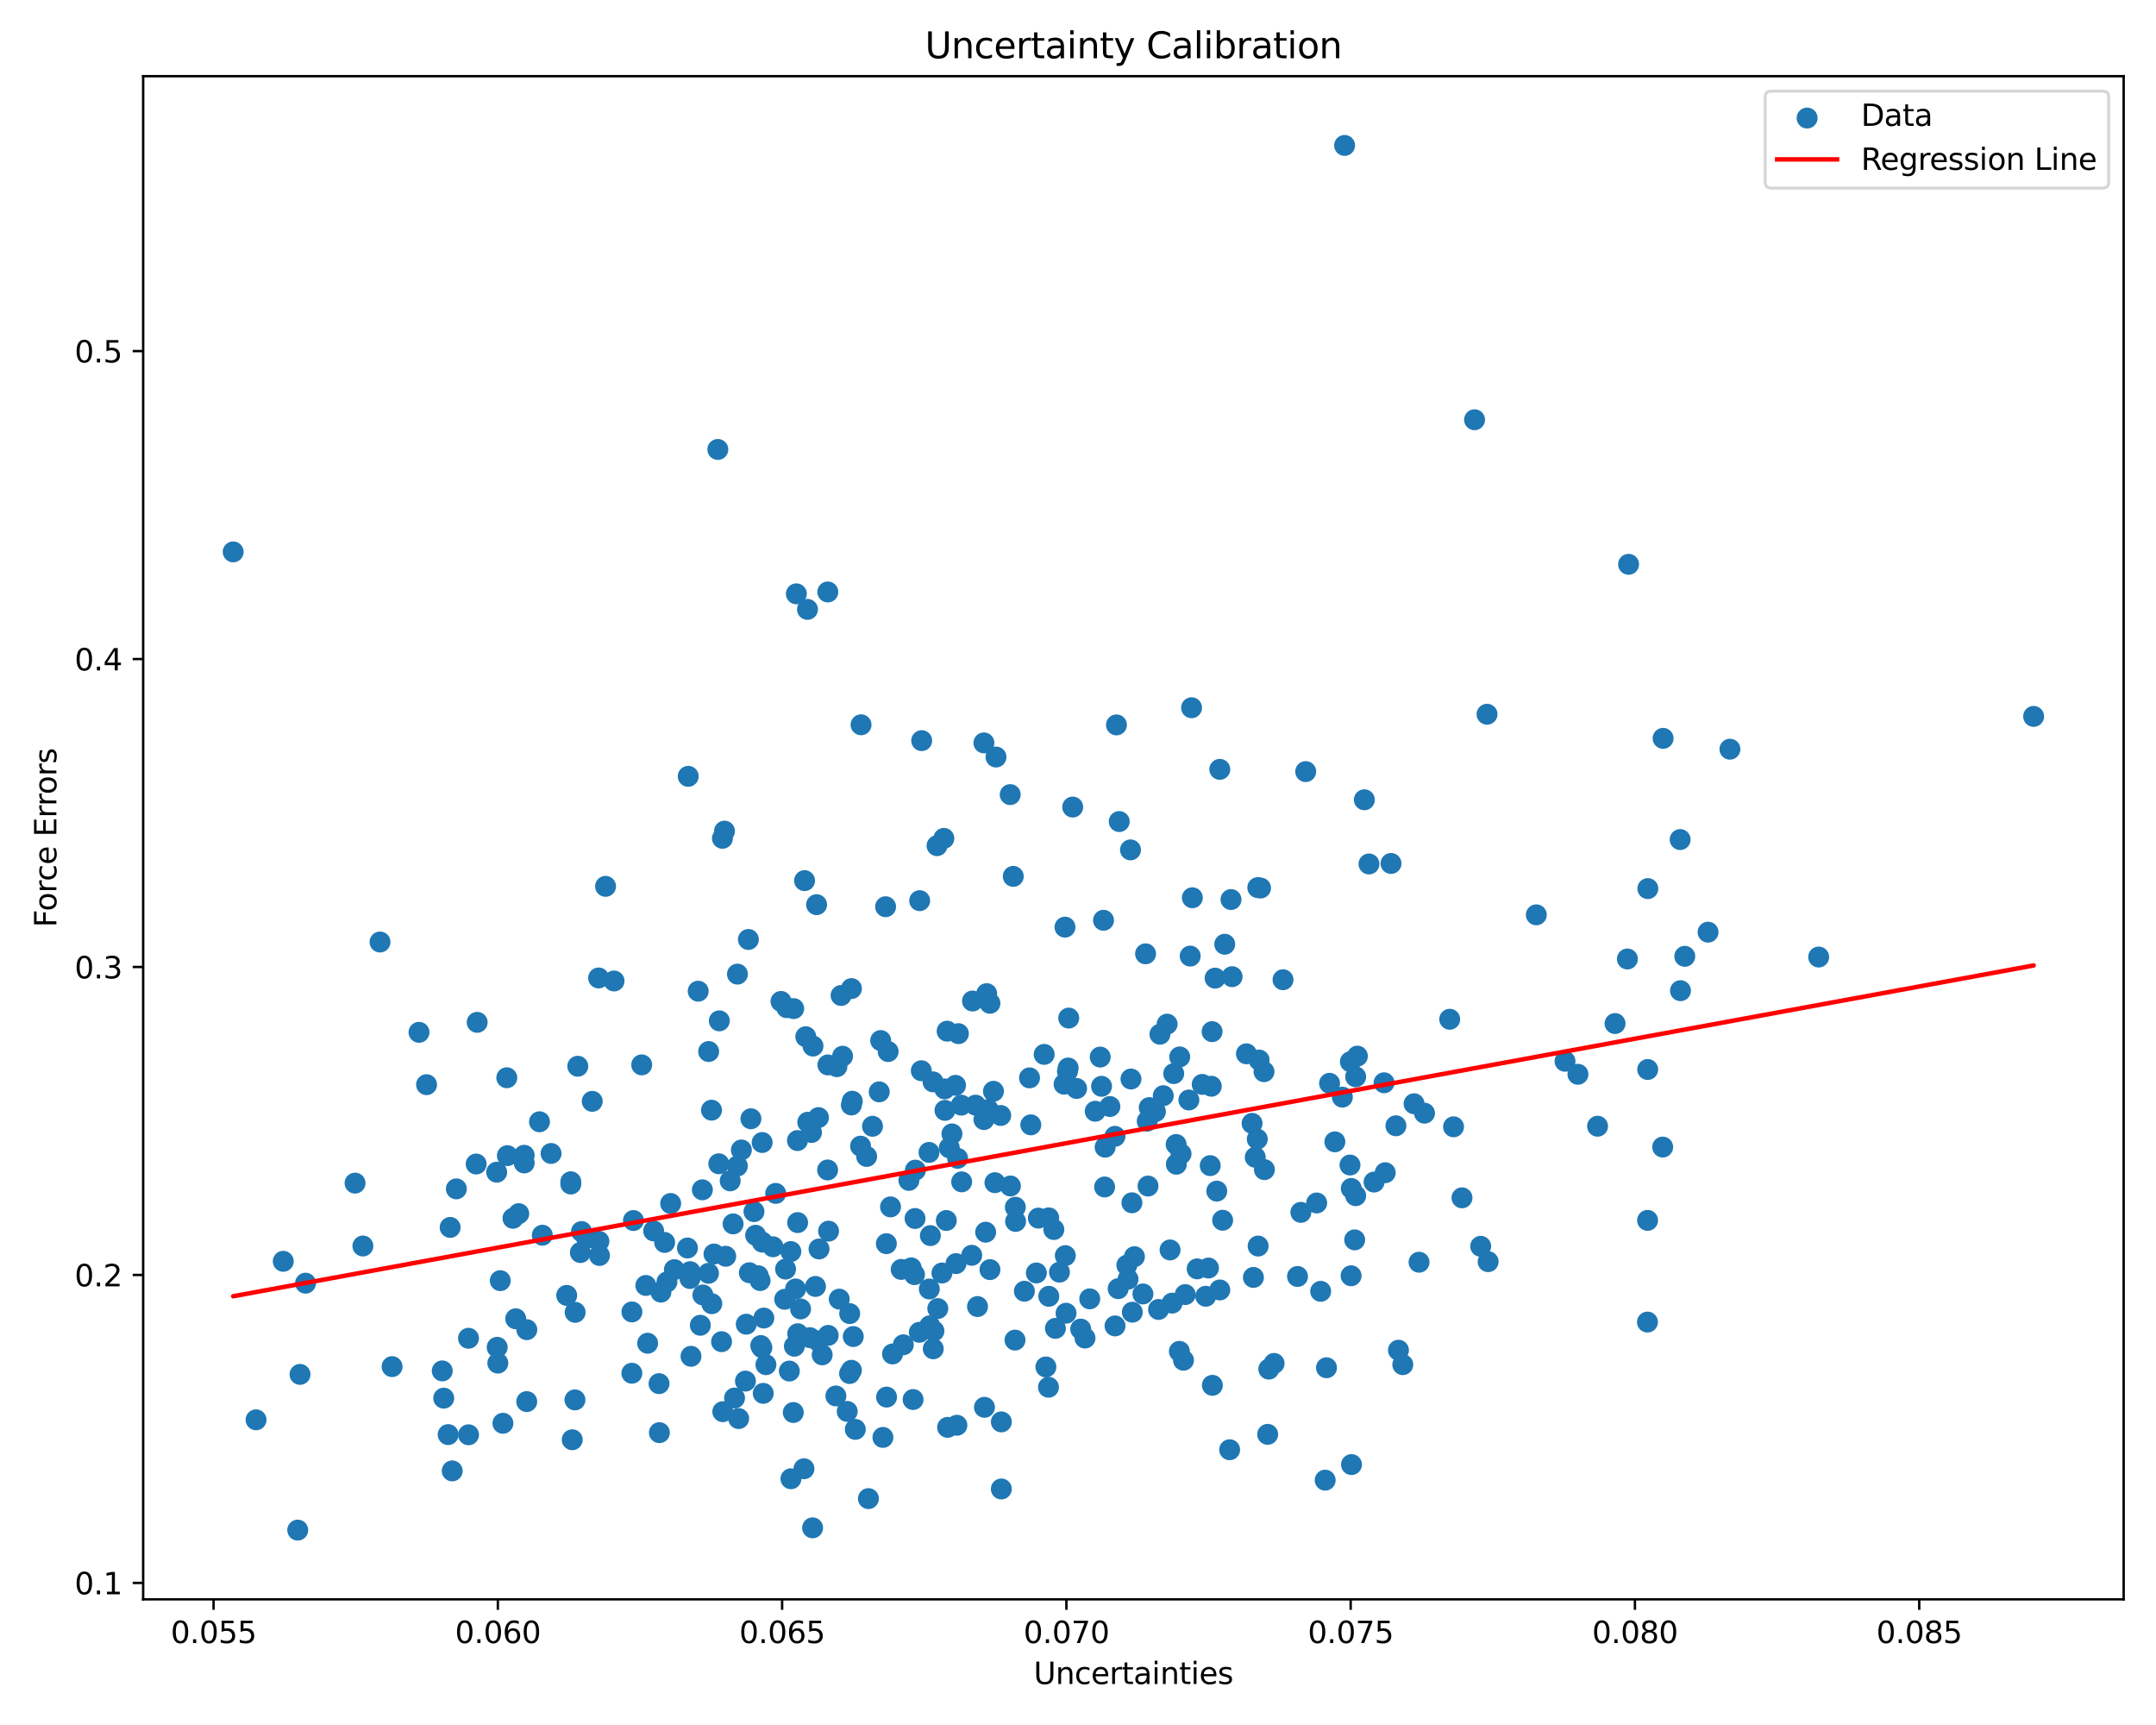 <?xml version="1.0" encoding="utf-8" standalone="no"?>
<!DOCTYPE svg PUBLIC "-//W3C//DTD SVG 1.1//EN"
  "http://www.w3.org/Graphics/SVG/1.1/DTD/svg11.dtd">
<svg xmlns:xlink="http://www.w3.org/1999/xlink" width="720pt" height="576pt" viewBox="0 0 720 576" xmlns="http://www.w3.org/2000/svg" version="1.1">
 <defs>
  <style type="text/css">*{stroke-linejoin: round; stroke-linecap: butt}</style>
 </defs>
 <g id="figure_1">
  <g id="patch_1">
   <path d="M 0 576 
L 720 576 
L 720 0 
L 0 0 
z
" style="fill: #ffffff"/>
  </g>
  <g id="axes_1">
   <g id="patch_2">
    <path d="M 47.81 534.04 
L 709.2 534.04 
L 709.2 25.44 
L 47.81 25.44 
z
" style="fill: #ffffff"/>
   </g>
   <g id="PathCollection_1">
    <defs>
     <path id="m951a76cdca" d="M 0 3 
C 0.796 3 1.559 2.684 2.121 2.121 
C 2.684 1.559 3 0.796 3 0 
C 3 -0.796 2.684 -1.559 2.121 -2.121 
C 1.559 -2.684 0.796 -3 0 -3 
C -0.796 -3 -1.559 -2.684 -2.121 -2.121 
C -2.684 -1.559 -3 -0.796 -3 0 
C -3 0.796 -2.684 1.559 -2.121 2.121 
C -1.559 2.684 -0.796 3 0 3 
z
" style="stroke: #1f77b4"/>
    </defs>
    <g clip-path="url(#p144409b7ec)">
     <use xlink:href="#m951a76cdca" x="352.453" y="443.558" style="fill: #1f77b4; stroke: #1f77b4"/>
     <use xlink:href="#m951a76cdca" x="353.81" y="424.796" style="fill: #1f77b4; stroke: #1f77b4"/>
     <use xlink:href="#m951a76cdca" x="262.055" y="433.853" style="fill: #1f77b4; stroke: #1f77b4"/>
     <use xlink:href="#m951a76cdca" x="238.443" y="418.722" style="fill: #1f77b4; stroke: #1f77b4"/>
     <use xlink:href="#m951a76cdca" x="248.945" y="461.16" style="fill: #1f77b4; stroke: #1f77b4"/>
     <use xlink:href="#m951a76cdca" x="276.705" y="411.095" style="fill: #1f77b4; stroke: #1f77b4"/>
     <use xlink:href="#m951a76cdca" x="561.093" y="280.339" style="fill: #1f77b4; stroke: #1f77b4"/>
     <use xlink:href="#m951a76cdca" x="451.268" y="396.845" style="fill: #1f77b4; stroke: #1f77b4"/>
     <use xlink:href="#m951a76cdca" x="259.039" y="398.491" style="fill: #1f77b4; stroke: #1f77b4"/>
     <use xlink:href="#m951a76cdca" x="166.25" y="455.162" style="fill: #1f77b4; stroke: #1f77b4"/>
     <use xlink:href="#m951a76cdca" x="496.97" y="421.288" style="fill: #1f77b4; stroke: #1f77b4"/>
     <use xlink:href="#m951a76cdca" x="294.103" y="347.455" style="fill: #1f77b4; stroke: #1f77b4"/>
     <use xlink:href="#m951a76cdca" x="211.026" y="438.07" style="fill: #1f77b4; stroke: #1f77b4"/>
     <use xlink:href="#m951a76cdca" x="452.398" y="414.009" style="fill: #1f77b4; stroke: #1f77b4"/>
     <use xlink:href="#m951a76cdca" x="458.867" y="394.708" style="fill: #1f77b4; stroke: #1f77b4"/>
     <use xlink:href="#m951a76cdca" x="237.708" y="435.317" style="fill: #1f77b4; stroke: #1f77b4"/>
     <use xlink:href="#m951a76cdca" x="225.204" y="423.952" style="fill: #1f77b4; stroke: #1f77b4"/>
     <use xlink:href="#m951a76cdca" x="404.52" y="362.71" style="fill: #1f77b4; stroke: #1f77b4"/>
     <use xlink:href="#m951a76cdca" x="233.164" y="330.971" style="fill: #1f77b4; stroke: #1f77b4"/>
     <use xlink:href="#m951a76cdca" x="436.044" y="257.646" style="fill: #1f77b4; stroke: #1f77b4"/>
     <use xlink:href="#m951a76cdca" x="252.35" y="412.473" style="fill: #1f77b4; stroke: #1f77b4"/>
     <use xlink:href="#m951a76cdca" x="372.843" y="242.056" style="fill: #1f77b4; stroke: #1f77b4"/>
     <use xlink:href="#m951a76cdca" x="311.662" y="450.382" style="fill: #1f77b4; stroke: #1f77b4"/>
     <use xlink:href="#m951a76cdca" x="310.504" y="442.705" style="fill: #1f77b4; stroke: #1f77b4"/>
     <use xlink:href="#m951a76cdca" x="319.793" y="386.781" style="fill: #1f77b4; stroke: #1f77b4"/>
     <use xlink:href="#m951a76cdca" x="390.743" y="417.366" style="fill: #1f77b4; stroke: #1f77b4"/>
     <use xlink:href="#m951a76cdca" x="451.336" y="489.041" style="fill: #1f77b4; stroke: #1f77b4"/>
     <use xlink:href="#m951a76cdca" x="513.058" y="305.477" style="fill: #1f77b4; stroke: #1f77b4"/>
     <use xlink:href="#m951a76cdca" x="121.188" y="416.058" style="fill: #1f77b4; stroke: #1f77b4"/>
     <use xlink:href="#m951a76cdca" x="77.873" y="184.281" style="fill: #1f77b4; stroke: #1f77b4"/>
     <use xlink:href="#m951a76cdca" x="393.968" y="352.919" style="fill: #1f77b4; stroke: #1f77b4"/>
     <use xlink:href="#m951a76cdca" x="393.854" y="451.231" style="fill: #1f77b4; stroke: #1f77b4"/>
     <use xlink:href="#m951a76cdca" x="246.678" y="473.679" style="fill: #1f77b4; stroke: #1f77b4"/>
     <use xlink:href="#m951a76cdca" x="332.257" y="394.914" style="fill: #1f77b4; stroke: #1f77b4"/>
     <use xlink:href="#m951a76cdca" x="453.305" y="352.653" style="fill: #1f77b4; stroke: #1f77b4"/>
     <use xlink:href="#m951a76cdca" x="319.563" y="475.91" style="fill: #1f77b4; stroke: #1f77b4"/>
     <use xlink:href="#m951a76cdca" x="377.529" y="283.785" style="fill: #1f77b4; stroke: #1f77b4"/>
     <use xlink:href="#m951a76cdca" x="346.092" y="425.06" style="fill: #1f77b4; stroke: #1f77b4"/>
     <use xlink:href="#m951a76cdca" x="391.425" y="435.133" style="fill: #1f77b4; stroke: #1f77b4"/>
     <use xlink:href="#m951a76cdca" x="171.302" y="406.805" style="fill: #1f77b4; stroke: #1f77b4"/>
     <use xlink:href="#m951a76cdca" x="285.627" y="477.281" style="fill: #1f77b4; stroke: #1f77b4"/>
     <use xlink:href="#m951a76cdca" x="473.894" y="421.473" style="fill: #1f77b4; stroke: #1f77b4"/>
     <use xlink:href="#m951a76cdca" x="266.318" y="380.85" style="fill: #1f77b4; stroke: #1f77b4"/>
     <use xlink:href="#m951a76cdca" x="290.017" y="500.406" style="fill: #1f77b4; stroke: #1f77b4"/>
     <use xlink:href="#m951a76cdca" x="350.25" y="432.857" style="fill: #1f77b4; stroke: #1f77b4"/>
     <use xlink:href="#m951a76cdca" x="267.352" y="437.074" style="fill: #1f77b4; stroke: #1f77b4"/>
     <use xlink:href="#m951a76cdca" x="169.44" y="385.883" style="fill: #1f77b4; stroke: #1f77b4"/>
     <use xlink:href="#m951a76cdca" x="211.005" y="458.543" style="fill: #1f77b4; stroke: #1f77b4"/>
     <use xlink:href="#m951a76cdca" x="404.782" y="344.478" style="fill: #1f77b4; stroke: #1f77b4"/>
     <use xlink:href="#m951a76cdca" x="253.213" y="425.987" style="fill: #1f77b4; stroke: #1f77b4"/>
     <use xlink:href="#m951a76cdca" x="317.019" y="383.276" style="fill: #1f77b4; stroke: #1f77b4"/>
     <use xlink:href="#m951a76cdca" x="193.814" y="418.239" style="fill: #1f77b4; stroke: #1f77b4"/>
     <use xlink:href="#m951a76cdca" x="234.73" y="432.409" style="fill: #1f77b4; stroke: #1f77b4"/>
     <use xlink:href="#m951a76cdca" x="99.429" y="510.922" style="fill: #1f77b4; stroke: #1f77b4"/>
     <use xlink:href="#m951a76cdca" x="311.893" y="444.43" style="fill: #1f77b4; stroke: #1f77b4"/>
     <use xlink:href="#m951a76cdca" x="175.901" y="468.006" style="fill: #1f77b4; stroke: #1f77b4"/>
     <use xlink:href="#m951a76cdca" x="260.814" y="334.389" style="fill: #1f77b4; stroke: #1f77b4"/>
     <use xlink:href="#m951a76cdca" x="373.769" y="274.329" style="fill: #1f77b4; stroke: #1f77b4"/>
     <use xlink:href="#m951a76cdca" x="254.432" y="449.995" style="fill: #1f77b4; stroke: #1f77b4"/>
     <use xlink:href="#m951a76cdca" x="147.692" y="457.76" style="fill: #1f77b4; stroke: #1f77b4"/>
     <use xlink:href="#m951a76cdca" x="295.749" y="302.767" style="fill: #1f77b4; stroke: #1f77b4"/>
     <use xlink:href="#m951a76cdca" x="85.51" y="474.098" style="fill: #1f77b4; stroke: #1f77b4"/>
     <use xlink:href="#m951a76cdca" x="328.759" y="469.914" style="fill: #1f77b4; stroke: #1f77b4"/>
     <use xlink:href="#m951a76cdca" x="397.929" y="236.322" style="fill: #1f77b4; stroke: #1f77b4"/>
     <use xlink:href="#m951a76cdca" x="313.179" y="436.945" style="fill: #1f77b4; stroke: #1f77b4"/>
     <use xlink:href="#m951a76cdca" x="372.345" y="379.437" style="fill: #1f77b4; stroke: #1f77b4"/>
     <use xlink:href="#m951a76cdca" x="240.97" y="448.004" style="fill: #1f77b4; stroke: #1f77b4"/>
     <use xlink:href="#m951a76cdca" x="242.352" y="419.484" style="fill: #1f77b4; stroke: #1f77b4"/>
     <use xlink:href="#m951a76cdca" x="330.603" y="423.941" style="fill: #1f77b4; stroke: #1f77b4"/>
     <use xlink:href="#m951a76cdca" x="269.661" y="203.485" style="fill: #1f77b4; stroke: #1f77b4"/>
     <use xlink:href="#m951a76cdca" x="339.16" y="407.851" style="fill: #1f77b4; stroke: #1f77b4"/>
     <use xlink:href="#m951a76cdca" x="307.008" y="444.876" style="fill: #1f77b4; stroke: #1f77b4"/>
     <use xlink:href="#m951a76cdca" x="284.955" y="446.289" style="fill: #1f77b4; stroke: #1f77b4"/>
     <use xlink:href="#m951a76cdca" x="494.482" y="416.156" style="fill: #1f77b4; stroke: #1f77b4"/>
     <use xlink:href="#m951a76cdca" x="264.111" y="417.909" style="fill: #1f77b4; stroke: #1f77b4"/>
     <use xlink:href="#m951a76cdca" x="253.842" y="427.593" style="fill: #1f77b4; stroke: #1f77b4"/>
     <use xlink:href="#m951a76cdca" x="475.715" y="371.703" style="fill: #1f77b4; stroke: #1f77b4"/>
     <use xlink:href="#m951a76cdca" x="457.171" y="288.49" style="fill: #1f77b4; stroke: #1f77b4"/>
     <use xlink:href="#m951a76cdca" x="280.273" y="433.799" style="fill: #1f77b4; stroke: #1f77b4"/>
     <use xlink:href="#m951a76cdca" x="191.1" y="480.753" style="fill: #1f77b4; stroke: #1f77b4"/>
     <use xlink:href="#m951a76cdca" x="269.093" y="346.174" style="fill: #1f77b4; stroke: #1f77b4"/>
     <use xlink:href="#m951a76cdca" x="425.487" y="455.27" style="fill: #1f77b4; stroke: #1f77b4"/>
     <use xlink:href="#m951a76cdca" x="373.411" y="430.304" style="fill: #1f77b4; stroke: #1f77b4"/>
     <use xlink:href="#m951a76cdca" x="404.876" y="462.574" style="fill: #1f77b4; stroke: #1f77b4"/>
     <use xlink:href="#m951a76cdca" x="401.476" y="362.094" style="fill: #1f77b4; stroke: #1f77b4"/>
     <use xlink:href="#m951a76cdca" x="381.68" y="432.067" style="fill: #1f77b4; stroke: #1f77b4"/>
     <use xlink:href="#m951a76cdca" x="392.775" y="382.16" style="fill: #1f77b4; stroke: #1f77b4"/>
     <use xlink:href="#m951a76cdca" x="343.813" y="359.917" style="fill: #1f77b4; stroke: #1f77b4"/>
     <use xlink:href="#m951a76cdca" x="409.003" y="315.294" style="fill: #1f77b4; stroke: #1f77b4"/>
     <use xlink:href="#m951a76cdca" x="251.796" y="404.572" style="fill: #1f77b4; stroke: #1f77b4"/>
     <use xlink:href="#m951a76cdca" x="450.961" y="354.529" style="fill: #1f77b4; stroke: #1f77b4"/>
     <use xlink:href="#m951a76cdca" x="543.473" y="320.219" style="fill: #1f77b4; stroke: #1f77b4"/>
     <use xlink:href="#m951a76cdca" x="488.239" y="399.969" style="fill: #1f77b4; stroke: #1f77b4"/>
     <use xlink:href="#m951a76cdca" x="377.69" y="360.3" style="fill: #1f77b4; stroke: #1f77b4"/>
     <use xlink:href="#m951a76cdca" x="326.44" y="436.275" style="fill: #1f77b4; stroke: #1f77b4"/>
     <use xlink:href="#m951a76cdca" x="368.519" y="307.291" style="fill: #1f77b4; stroke: #1f77b4"/>
     <use xlink:href="#m951a76cdca" x="370.65" y="369.481" style="fill: #1f77b4; stroke: #1f77b4"/>
     <use xlink:href="#m951a76cdca" x="300.953" y="423.876" style="fill: #1f77b4; stroke: #1f77b4"/>
     <use xlink:href="#m951a76cdca" x="100.192" y="458.927" style="fill: #1f77b4; stroke: #1f77b4"/>
     <use xlink:href="#m951a76cdca" x="236.603" y="425.176" style="fill: #1f77b4; stroke: #1f77b4"/>
     <use xlink:href="#m951a76cdca" x="496.601" y="238.495" style="fill: #1f77b4; stroke: #1f77b4"/>
     <use xlink:href="#m951a76cdca" x="406.349" y="397.728" style="fill: #1f77b4; stroke: #1f77b4"/>
     <use xlink:href="#m951a76cdca" x="139.932" y="344.703" style="fill: #1f77b4; stroke: #1f77b4"/>
     <use xlink:href="#m951a76cdca" x="363.921" y="433.702" style="fill: #1f77b4; stroke: #1f77b4"/>
     <use xlink:href="#m951a76cdca" x="284.615" y="367.711" style="fill: #1f77b4; stroke: #1f77b4"/>
     <use xlink:href="#m951a76cdca" x="264.92" y="471.655" style="fill: #1f77b4; stroke: #1f77b4"/>
     <use xlink:href="#m951a76cdca" x="367.862" y="362.736" style="fill: #1f77b4; stroke: #1f77b4"/>
     <use xlink:href="#m951a76cdca" x="151.016" y="491.155" style="fill: #1f77b4; stroke: #1f77b4"/>
     <use xlink:href="#m951a76cdca" x="276.45" y="197.667" style="fill: #1f77b4; stroke: #1f77b4"/>
     <use xlink:href="#m951a76cdca" x="247.585" y="383.992" style="fill: #1f77b4; stroke: #1f77b4"/>
     <use xlink:href="#m951a76cdca" x="218.284" y="411.019" style="fill: #1f77b4; stroke: #1f77b4"/>
     <use xlink:href="#m951a76cdca" x="194.186" y="411.23" style="fill: #1f77b4; stroke: #1f77b4"/>
     <use xlink:href="#m951a76cdca" x="222.727" y="428.06" style="fill: #1f77b4; stroke: #1f77b4"/>
     <use xlink:href="#m951a76cdca" x="411.1" y="300.369" style="fill: #1f77b4; stroke: #1f77b4"/>
     <use xlink:href="#m951a76cdca" x="304.295" y="423.356" style="fill: #1f77b4; stroke: #1f77b4"/>
     <use xlink:href="#m951a76cdca" x="445.779" y="381.275" style="fill: #1f77b4; stroke: #1f77b4"/>
     <use xlink:href="#m951a76cdca" x="175.928" y="443.996" style="fill: #1f77b4; stroke: #1f77b4"/>
     <use xlink:href="#m951a76cdca" x="296.072" y="466.509" style="fill: #1f77b4; stroke: #1f77b4"/>
     <use xlink:href="#m951a76cdca" x="220.081" y="462.013" style="fill: #1f77b4; stroke: #1f77b4"/>
     <use xlink:href="#m951a76cdca" x="159.358" y="341.374" style="fill: #1f77b4; stroke: #1f77b4"/>
     <use xlink:href="#m951a76cdca" x="276.381" y="390.67" style="fill: #1f77b4; stroke: #1f77b4"/>
     <use xlink:href="#m951a76cdca" x="315.495" y="363.595" style="fill: #1f77b4; stroke: #1f77b4"/>
     <use xlink:href="#m951a76cdca" x="442.984" y="456.706" style="fill: #1f77b4; stroke: #1f77b4"/>
     <use xlink:href="#m951a76cdca" x="297.392" y="402.995" style="fill: #1f77b4; stroke: #1f77b4"/>
     <use xlink:href="#m951a76cdca" x="165.87" y="391.409" style="fill: #1f77b4; stroke: #1f77b4"/>
     <use xlink:href="#m951a76cdca" x="268.485" y="490.435" style="fill: #1f77b4; stroke: #1f77b4"/>
     <use xlink:href="#m951a76cdca" x="240.036" y="388.599" style="fill: #1f77b4; stroke: #1f77b4"/>
     <use xlink:href="#m951a76cdca" x="442.548" y="494.247" style="fill: #1f77b4; stroke: #1f77b4"/>
     <use xlink:href="#m951a76cdca" x="539.351" y="341.772" style="fill: #1f77b4; stroke: #1f77b4"/>
     <use xlink:href="#m951a76cdca" x="180.165" y="374.579" style="fill: #1f77b4; stroke: #1f77b4"/>
     <use xlink:href="#m951a76cdca" x="229.831" y="259.229" style="fill: #1f77b4; stroke: #1f77b4"/>
     <use xlink:href="#m951a76cdca" x="378.847" y="419.619" style="fill: #1f77b4; stroke: #1f77b4"/>
     <use xlink:href="#m951a76cdca" x="407.353" y="256.899" style="fill: #1f77b4; stroke: #1f77b4"/>
     <use xlink:href="#m951a76cdca" x="468.464" y="455.678" style="fill: #1f77b4; stroke: #1f77b4"/>
     <use xlink:href="#m951a76cdca" x="405.781" y="326.613" style="fill: #1f77b4; stroke: #1f77b4"/>
     <use xlink:href="#m951a76cdca" x="324.765" y="334.25" style="fill: #1f77b4; stroke: #1f77b4"/>
     <use xlink:href="#m951a76cdca" x="172.226" y="440.362" style="fill: #1f77b4; stroke: #1f77b4"/>
     <use xlink:href="#m951a76cdca" x="317.906" y="378.628" style="fill: #1f77b4; stroke: #1f77b4"/>
     <use xlink:href="#m951a76cdca" x="202.231" y="295.962" style="fill: #1f77b4; stroke: #1f77b4"/>
     <use xlink:href="#m951a76cdca" x="258.129" y="416.311" style="fill: #1f77b4; stroke: #1f77b4"/>
     <use xlink:href="#m951a76cdca" x="328.577" y="248.063" style="fill: #1f77b4; stroke: #1f77b4"/>
     <use xlink:href="#m951a76cdca" x="305.397" y="425.617" style="fill: #1f77b4; stroke: #1f77b4"/>
     <use xlink:href="#m951a76cdca" x="451.2" y="425.997" style="fill: #1f77b4; stroke: #1f77b4"/>
     <use xlink:href="#m951a76cdca" x="334.396" y="497.184" style="fill: #1f77b4; stroke: #1f77b4"/>
     <use xlink:href="#m951a76cdca" x="570.41" y="311.26" style="fill: #1f77b4; stroke: #1f77b4"/>
     <use xlink:href="#m951a76cdca" x="462.21" y="361.555" style="fill: #1f77b4; stroke: #1f77b4"/>
     <use xlink:href="#m951a76cdca" x="200.19" y="419.221" style="fill: #1f77b4; stroke: #1f77b4"/>
     <use xlink:href="#m951a76cdca" x="434.424" y="404.822" style="fill: #1f77b4; stroke: #1f77b4"/>
     <use xlink:href="#m951a76cdca" x="398.188" y="299.768" style="fill: #1f77b4; stroke: #1f77b4"/>
     <use xlink:href="#m951a76cdca" x="284.328" y="457.565" style="fill: #1f77b4; stroke: #1f77b4"/>
     <use xlink:href="#m951a76cdca" x="420.153" y="416.072" style="fill: #1f77b4; stroke: #1f77b4"/>
     <use xlink:href="#m951a76cdca" x="262.341" y="423.768" style="fill: #1f77b4; stroke: #1f77b4"/>
     <use xlink:href="#m951a76cdca" x="403.573" y="423.415" style="fill: #1f77b4; stroke: #1f77b4"/>
     <use xlink:href="#m951a76cdca" x="255.08" y="440.115" style="fill: #1f77b4; stroke: #1f77b4"/>
     <use xlink:href="#m951a76cdca" x="387.369" y="345.343" style="fill: #1f77b4; stroke: #1f77b4"/>
     <use xlink:href="#m951a76cdca" x="307.675" y="357.528" style="fill: #1f77b4; stroke: #1f77b4"/>
     <use xlink:href="#m951a76cdca" x="404.153" y="389.216" style="fill: #1f77b4; stroke: #1f77b4"/>
     <use xlink:href="#m951a76cdca" x="359.533" y="363.458" style="fill: #1f77b4; stroke: #1f77b4"/>
     <use xlink:href="#m951a76cdca" x="149.662" y="479.028" style="fill: #1f77b4; stroke: #1f77b4"/>
     <use xlink:href="#m951a76cdca" x="561.202" y="330.803" style="fill: #1f77b4; stroke: #1f77b4"/>
     <use xlink:href="#m951a76cdca" x="319.26" y="421.929" style="fill: #1f77b4; stroke: #1f77b4"/>
     <use xlink:href="#m951a76cdca" x="310.346" y="430.414" style="fill: #1f77b4; stroke: #1f77b4"/>
     <use xlink:href="#m951a76cdca" x="408.304" y="407.461" style="fill: #1f77b4; stroke: #1f77b4"/>
     <use xlink:href="#m951a76cdca" x="383.385" y="396.034" style="fill: #1f77b4; stroke: #1f77b4"/>
     <use xlink:href="#m951a76cdca" x="348.703" y="352.076" style="fill: #1f77b4; stroke: #1f77b4"/>
     <use xlink:href="#m951a76cdca" x="448.285" y="366.348" style="fill: #1f77b4; stroke: #1f77b4"/>
     <use xlink:href="#m951a76cdca" x="156.452" y="446.868" style="fill: #1f77b4; stroke: #1f77b4"/>
     <use xlink:href="#m951a76cdca" x="264.141" y="493.78" style="fill: #1f77b4; stroke: #1f77b4"/>
     <use xlink:href="#m951a76cdca" x="472.233" y="368.556" style="fill: #1f77b4; stroke: #1f77b4"/>
     <use xlink:href="#m951a76cdca" x="356.905" y="339.956" style="fill: #1f77b4; stroke: #1f77b4"/>
     <use xlink:href="#m951a76cdca" x="410.646" y="484.083" style="fill: #1f77b4; stroke: #1f77b4"/>
     <use xlink:href="#m951a76cdca" x="332.621" y="252.781" style="fill: #1f77b4; stroke: #1f77b4"/>
     <use xlink:href="#m951a76cdca" x="337.426" y="396.013" style="fill: #1f77b4; stroke: #1f77b4"/>
     <use xlink:href="#m951a76cdca" x="173.242" y="405.255" style="fill: #1f77b4; stroke: #1f77b4"/>
     <use xlink:href="#m951a76cdca" x="293.623" y="364.588" style="fill: #1f77b4; stroke: #1f77b4"/>
     <use xlink:href="#m951a76cdca" x="234.561" y="397.297" style="fill: #1f77b4; stroke: #1f77b4"/>
     <use xlink:href="#m951a76cdca" x="419.868" y="380.369" style="fill: #1f77b4; stroke: #1f77b4"/>
     <use xlink:href="#m951a76cdca" x="311.591" y="361.252" style="fill: #1f77b4; stroke: #1f77b4"/>
     <use xlink:href="#m951a76cdca" x="214.303" y="355.573" style="fill: #1f77b4; stroke: #1f77b4"/>
     <use xlink:href="#m951a76cdca" x="334.188" y="372.474" style="fill: #1f77b4; stroke: #1f77b4"/>
     <use xlink:href="#m951a76cdca" x="395.228" y="454.195" style="fill: #1f77b4; stroke: #1f77b4"/>
     <use xlink:href="#m951a76cdca" x="316.451" y="476.616" style="fill: #1f77b4; stroke: #1f77b4"/>
     <use xlink:href="#m951a76cdca" x="365.756" y="371.059" style="fill: #1f77b4; stroke: #1f77b4"/>
     <use xlink:href="#m951a76cdca" x="289.415" y="386.151" style="fill: #1f77b4; stroke: #1f77b4"/>
     <use xlink:href="#m951a76cdca" x="94.592" y="421.164" style="fill: #1f77b4; stroke: #1f77b4"/>
     <use xlink:href="#m951a76cdca" x="394.421" y="385.294" style="fill: #1f77b4; stroke: #1f77b4"/>
     <use xlink:href="#m951a76cdca" x="411.47" y="326.124" style="fill: #1f77b4; stroke: #1f77b4"/>
     <use xlink:href="#m951a76cdca" x="301.667" y="449.048" style="fill: #1f77b4; stroke: #1f77b4"/>
     <use xlink:href="#m951a76cdca" x="378.008" y="401.628" style="fill: #1f77b4; stroke: #1f77b4"/>
     <use xlink:href="#m951a76cdca" x="216.279" y="448.526" style="fill: #1f77b4; stroke: #1f77b4"/>
     <use xlink:href="#m951a76cdca" x="533.508" y="376.057" style="fill: #1f77b4; stroke: #1f77b4"/>
     <use xlink:href="#m951a76cdca" x="342.094" y="431.156" style="fill: #1f77b4; stroke: #1f77b4"/>
     <use xlink:href="#m951a76cdca" x="356.47" y="357.782" style="fill: #1f77b4; stroke: #1f77b4"/>
     <use xlink:href="#m951a76cdca" x="298.055" y="452.106" style="fill: #1f77b4; stroke: #1f77b4"/>
     <use xlink:href="#m951a76cdca" x="385.864" y="371.174" style="fill: #1f77b4; stroke: #1f77b4"/>
     <use xlink:href="#m951a76cdca" x="679.137" y="239.212" style="fill: #1f77b4; stroke: #1f77b4"/>
     <use xlink:href="#m951a76cdca" x="181.11" y="412.451" style="fill: #1f77b4; stroke: #1f77b4"/>
     <use xlink:href="#m951a76cdca" x="312.928" y="282.378" style="fill: #1f77b4; stroke: #1f77b4"/>
     <use xlink:href="#m951a76cdca" x="550.257" y="357.121" style="fill: #1f77b4; stroke: #1f77b4"/>
     <use xlink:href="#m951a76cdca" x="310.25" y="384.805" style="fill: #1f77b4; stroke: #1f77b4"/>
     <use xlink:href="#m951a76cdca" x="466.166" y="375.916" style="fill: #1f77b4; stroke: #1f77b4"/>
     <use xlink:href="#m951a76cdca" x="276.576" y="445.905" style="fill: #1f77b4; stroke: #1f77b4"/>
     <use xlink:href="#m951a76cdca" x="416.243" y="351.879" style="fill: #1f77b4; stroke: #1f77b4"/>
     <use xlink:href="#m951a76cdca" x="543.87" y="188.428" style="fill: #1f77b4; stroke: #1f77b4"/>
     <use xlink:href="#m951a76cdca" x="265.051" y="336.788" style="fill: #1f77b4; stroke: #1f77b4"/>
     <use xlink:href="#m951a76cdca" x="184.029" y="385.158" style="fill: #1f77b4; stroke: #1f77b4"/>
     <use xlink:href="#m951a76cdca" x="169.247" y="359.872" style="fill: #1f77b4; stroke: #1f77b4"/>
     <use xlink:href="#m951a76cdca" x="310.701" y="412.584" style="fill: #1f77b4; stroke: #1f77b4"/>
     <use xlink:href="#m951a76cdca" x="577.714" y="250.167" style="fill: #1f77b4; stroke: #1f77b4"/>
     <use xlink:href="#m951a76cdca" x="241.377" y="471.376" style="fill: #1f77b4; stroke: #1f77b4"/>
     <use xlink:href="#m951a76cdca" x="241.946" y="277.523" style="fill: #1f77b4; stroke: #1f77b4"/>
     <use xlink:href="#m951a76cdca" x="368.887" y="396.349" style="fill: #1f77b4; stroke: #1f77b4"/>
     <use xlink:href="#m951a76cdca" x="395.806" y="432.278" style="fill: #1f77b4; stroke: #1f77b4"/>
     <use xlink:href="#m951a76cdca" x="316.023" y="407.538" style="fill: #1f77b4; stroke: #1f77b4"/>
     <use xlink:href="#m951a76cdca" x="245.304" y="466.821" style="fill: #1f77b4; stroke: #1f77b4"/>
     <use xlink:href="#m951a76cdca" x="279.143" y="466.124" style="fill: #1f77b4; stroke: #1f77b4"/>
     <use xlink:href="#m951a76cdca" x="324.509" y="419.159" style="fill: #1f77b4; stroke: #1f77b4"/>
     <use xlink:href="#m951a76cdca" x="328.582" y="373.84" style="fill: #1f77b4; stroke: #1f77b4"/>
     <use xlink:href="#m951a76cdca" x="273.515" y="417.051" style="fill: #1f77b4; stroke: #1f77b4"/>
     <use xlink:href="#m951a76cdca" x="452.728" y="359.547" style="fill: #1f77b4; stroke: #1f77b4"/>
     <use xlink:href="#m951a76cdca" x="205.061" y="327.567" style="fill: #1f77b4; stroke: #1f77b4"/>
     <use xlink:href="#m951a76cdca" x="287.386" y="382.714" style="fill: #1f77b4; stroke: #1f77b4"/>
     <use xlink:href="#m951a76cdca" x="420.04" y="296.385" style="fill: #1f77b4; stroke: #1f77b4"/>
     <use xlink:href="#m951a76cdca" x="283.751" y="438.627" style="fill: #1f77b4; stroke: #1f77b4"/>
     <use xlink:href="#m951a76cdca" x="441.041" y="431.194" style="fill: #1f77b4; stroke: #1f77b4"/>
     <use xlink:href="#m951a76cdca" x="270.999" y="378.15" style="fill: #1f77b4; stroke: #1f77b4"/>
     <use xlink:href="#m951a76cdca" x="271.503" y="349.289" style="fill: #1f77b4; stroke: #1f77b4"/>
     <use xlink:href="#m951a76cdca" x="250.246" y="424.984" style="fill: #1f77b4; stroke: #1f77b4"/>
     <use xlink:href="#m951a76cdca" x="142.452" y="362.186" style="fill: #1f77b4; stroke: #1f77b4"/>
     <use xlink:href="#m951a76cdca" x="230.417" y="426.914" style="fill: #1f77b4; stroke: #1f77b4"/>
     <use xlink:href="#m951a76cdca" x="420.485" y="353.96" style="fill: #1f77b4; stroke: #1f77b4"/>
     <use xlink:href="#m951a76cdca" x="464.528" y="288.322" style="fill: #1f77b4; stroke: #1f77b4"/>
     <use xlink:href="#m951a76cdca" x="450.83" y="389.014" style="fill: #1f77b4; stroke: #1f77b4"/>
     <use xlink:href="#m951a76cdca" x="237.616" y="370.7" style="fill: #1f77b4; stroke: #1f77b4"/>
     <use xlink:href="#m951a76cdca" x="383.793" y="369.837" style="fill: #1f77b4; stroke: #1f77b4"/>
     <use xlink:href="#m951a76cdca" x="423.34" y="478.944" style="fill: #1f77b4; stroke: #1f77b4"/>
     <use xlink:href="#m951a76cdca" x="338.968" y="447.476" style="fill: #1f77b4; stroke: #1f77b4"/>
     <use xlink:href="#m951a76cdca" x="266.401" y="445.352" style="fill: #1f77b4; stroke: #1f77b4"/>
     <use xlink:href="#m951a76cdca" x="239.722" y="150.079" style="fill: #1f77b4; stroke: #1f77b4"/>
     <use xlink:href="#m951a76cdca" x="439.708" y="401.687" style="fill: #1f77b4; stroke: #1f77b4"/>
     <use xlink:href="#m951a76cdca" x="350.224" y="406.665" style="fill: #1f77b4; stroke: #1f77b4"/>
     <use xlink:href="#m951a76cdca" x="266.373" y="408.244" style="fill: #1f77b4; stroke: #1f77b4"/>
     <use xlink:href="#m951a76cdca" x="320.064" y="345.148" style="fill: #1f77b4; stroke: #1f77b4"/>
     <use xlink:href="#m951a76cdca" x="397.031" y="367.301" style="fill: #1f77b4; stroke: #1f77b4"/>
     <use xlink:href="#m951a76cdca" x="159.023" y="388.688" style="fill: #1f77b4; stroke: #1f77b4"/>
     <use xlink:href="#m951a76cdca" x="383.124" y="374.36" style="fill: #1f77b4; stroke: #1f77b4"/>
     <use xlink:href="#m951a76cdca" x="263.604" y="457.813" style="fill: #1f77b4; stroke: #1f77b4"/>
     <use xlink:href="#m951a76cdca" x="321.148" y="394.637" style="fill: #1f77b4; stroke: #1f77b4"/>
     <use xlink:href="#m951a76cdca" x="449.034" y="48.558" style="fill: #1f77b4; stroke: #1f77b4"/>
     <use xlink:href="#m951a76cdca" x="467.019" y="450.853" style="fill: #1f77b4; stroke: #1f77b4"/>
     <use xlink:href="#m951a76cdca" x="276.477" y="355.587" style="fill: #1f77b4; stroke: #1f77b4"/>
     <use xlink:href="#m951a76cdca" x="331.767" y="364.398" style="fill: #1f77b4; stroke: #1f77b4"/>
     <use xlink:href="#m951a76cdca" x="272.701" y="302.084" style="fill: #1f77b4; stroke: #1f77b4"/>
     <use xlink:href="#m951a76cdca" x="296.003" y="415.275" style="fill: #1f77b4; stroke: #1f77b4"/>
     <use xlink:href="#m951a76cdca" x="369.063" y="383.062" style="fill: #1f77b4; stroke: #1f77b4"/>
     <use xlink:href="#m951a76cdca" x="175.065" y="388.325" style="fill: #1f77b4; stroke: #1f77b4"/>
     <use xlink:href="#m951a76cdca" x="244.818" y="408.674" style="fill: #1f77b4; stroke: #1f77b4"/>
     <use xlink:href="#m951a76cdca" x="255.78" y="455.679" style="fill: #1f77b4; stroke: #1f77b4"/>
     <use xlink:href="#m951a76cdca" x="175.041" y="385.766" style="fill: #1f77b4; stroke: #1f77b4"/>
     <use xlink:href="#m951a76cdca" x="284.307" y="368.965" style="fill: #1f77b4; stroke: #1f77b4"/>
     <use xlink:href="#m951a76cdca" x="167.953" y="475.252" style="fill: #1f77b4; stroke: #1f77b4"/>
     <use xlink:href="#m951a76cdca" x="221.955" y="414.868" style="fill: #1f77b4; stroke: #1f77b4"/>
     <use xlink:href="#m951a76cdca" x="305.704" y="390.72" style="fill: #1f77b4; stroke: #1f77b4"/>
     <use xlink:href="#m951a76cdca" x="555.397" y="246.547" style="fill: #1f77b4; stroke: #1f77b4"/>
     <use xlink:href="#m951a76cdca" x="233.881" y="442.523" style="fill: #1f77b4; stroke: #1f77b4"/>
     <use xlink:href="#m951a76cdca" x="329.508" y="331.794" style="fill: #1f77b4; stroke: #1f77b4"/>
     <use xlink:href="#m951a76cdca" x="397.47" y="319.253" style="fill: #1f77b4; stroke: #1f77b4"/>
     <use xlink:href="#m951a76cdca" x="329.988" y="370.459" style="fill: #1f77b4; stroke: #1f77b4"/>
     <use xlink:href="#m951a76cdca" x="265.945" y="198.293" style="fill: #1f77b4; stroke: #1f77b4"/>
     <use xlink:href="#m951a76cdca" x="350.142" y="463.218" style="fill: #1f77b4; stroke: #1f77b4"/>
     <use xlink:href="#m951a76cdca" x="329.158" y="411.441" style="fill: #1f77b4; stroke: #1f77b4"/>
     <use xlink:href="#m951a76cdca" x="197.777" y="367.748" style="fill: #1f77b4; stroke: #1f77b4"/>
     <use xlink:href="#m951a76cdca" x="240.219" y="340.872" style="fill: #1f77b4; stroke: #1f77b4"/>
     <use xlink:href="#m951a76cdca" x="315.205" y="279.944" style="fill: #1f77b4; stroke: #1f77b4"/>
     <use xlink:href="#m951a76cdca" x="280.881" y="332.403" style="fill: #1f77b4; stroke: #1f77b4"/>
     <use xlink:href="#m951a76cdca" x="189.251" y="432.55" style="fill: #1f77b4; stroke: #1f77b4"/>
     <use xlink:href="#m951a76cdca" x="388.481" y="365.87" style="fill: #1f77b4; stroke: #1f77b4"/>
     <use xlink:href="#m951a76cdca" x="254.89" y="465.255" style="fill: #1f77b4; stroke: #1f77b4"/>
     <use xlink:href="#m951a76cdca" x="281.38" y="352.691" style="fill: #1f77b4; stroke: #1f77b4"/>
     <use xlink:href="#m951a76cdca" x="156.472" y="479.093" style="fill: #1f77b4; stroke: #1f77b4"/>
     <use xlink:href="#m951a76cdca" x="249.925" y="313.703" style="fill: #1f77b4; stroke: #1f77b4"/>
     <use xlink:href="#m951a76cdca" x="273.325" y="373.178" style="fill: #1f77b4; stroke: #1f77b4"/>
     <use xlink:href="#m951a76cdca" x="303.532" y="394.143" style="fill: #1f77b4; stroke: #1f77b4"/>
     <use xlink:href="#m951a76cdca" x="192.072" y="438.203" style="fill: #1f77b4; stroke: #1f77b4"/>
     <use xlink:href="#m951a76cdca" x="291.375" y="376.08" style="fill: #1f77b4; stroke: #1f77b4"/>
     <use xlink:href="#m951a76cdca" x="230.762" y="452.888" style="fill: #1f77b4; stroke: #1f77b4"/>
     <use xlink:href="#m951a76cdca" x="250.77" y="373.568" style="fill: #1f77b4; stroke: #1f77b4"/>
     <use xlink:href="#m951a76cdca" x="284.343" y="330.101" style="fill: #1f77b4; stroke: #1f77b4"/>
     <use xlink:href="#m951a76cdca" x="215.682" y="429.228" style="fill: #1f77b4; stroke: #1f77b4"/>
     <use xlink:href="#m951a76cdca" x="254.527" y="381.495" style="fill: #1f77b4; stroke: #1f77b4"/>
     <use xlink:href="#m951a76cdca" x="485.412" y="376.258" style="fill: #1f77b4; stroke: #1f77b4"/>
     <use xlink:href="#m951a76cdca" x="422.251" y="390.557" style="fill: #1f77b4; stroke: #1f77b4"/>
     <use xlink:href="#m951a76cdca" x="376.707" y="427.146" style="fill: #1f77b4; stroke: #1f77b4"/>
     <use xlink:href="#m951a76cdca" x="391.964" y="358.492" style="fill: #1f77b4; stroke: #1f77b4"/>
     <use xlink:href="#m951a76cdca" x="166.033" y="449.884" style="fill: #1f77b4; stroke: #1f77b4"/>
     <use xlink:href="#m951a76cdca" x="422.116" y="357.848" style="fill: #1f77b4; stroke: #1f77b4"/>
     <use xlink:href="#m951a76cdca" x="462.598" y="391.582" style="fill: #1f77b4; stroke: #1f77b4"/>
     <use xlink:href="#m951a76cdca" x="555.257" y="383.019" style="fill: #1f77b4; stroke: #1f77b4"/>
     <use xlink:href="#m951a76cdca" x="254.568" y="414.752" style="fill: #1f77b4; stroke: #1f77b4"/>
     <use xlink:href="#m951a76cdca" x="236.659" y="351.119" style="fill: #1f77b4; stroke: #1f77b4"/>
     <use xlink:href="#m951a76cdca" x="130.94" y="456.332" style="fill: #1f77b4; stroke: #1f77b4"/>
     <use xlink:href="#m951a76cdca" x="355.343" y="362.018" style="fill: #1f77b4; stroke: #1f77b4"/>
     <use xlink:href="#m951a76cdca" x="265.282" y="449.521" style="fill: #1f77b4; stroke: #1f77b4"/>
     <use xlink:href="#m951a76cdca" x="338.384" y="292.628" style="fill: #1f77b4; stroke: #1f77b4"/>
     <use xlink:href="#m951a76cdca" x="356.713" y="356.62" style="fill: #1f77b4; stroke: #1f77b4"/>
     <use xlink:href="#m951a76cdca" x="330.595" y="335.013" style="fill: #1f77b4; stroke: #1f77b4"/>
     <use xlink:href="#m951a76cdca" x="420.96" y="296.526" style="fill: #1f77b4; stroke: #1f77b4"/>
     <use xlink:href="#m951a76cdca" x="230.485" y="424.627" style="fill: #1f77b4; stroke: #1f77b4"/>
     <use xlink:href="#m951a76cdca" x="192.006" y="467.443" style="fill: #1f77b4; stroke: #1f77b4"/>
     <use xlink:href="#m951a76cdca" x="307.799" y="247.307" style="fill: #1f77b4; stroke: #1f77b4"/>
     <use xlink:href="#m951a76cdca" x="325.793" y="369.023" style="fill: #1f77b4; stroke: #1f77b4"/>
     <use xlink:href="#m951a76cdca" x="220.205" y="478.382" style="fill: #1f77b4; stroke: #1f77b4"/>
     <use xlink:href="#m951a76cdca" x="349.275" y="456.44" style="fill: #1f77b4; stroke: #1f77b4"/>
     <use xlink:href="#m951a76cdca" x="271.368" y="510.169" style="fill: #1f77b4; stroke: #1f77b4"/>
     <use xlink:href="#m951a76cdca" x="372.367" y="442.74" style="fill: #1f77b4; stroke: #1f77b4"/>
     <use xlink:href="#m951a76cdca" x="304.926" y="467.319" style="fill: #1f77b4; stroke: #1f77b4"/>
     <use xlink:href="#m951a76cdca" x="315.574" y="370.764" style="fill: #1f77b4; stroke: #1f77b4"/>
     <use xlink:href="#m951a76cdca" x="319.107" y="362.408" style="fill: #1f77b4; stroke: #1f77b4"/>
     <use xlink:href="#m951a76cdca" x="360.906" y="443.798" style="fill: #1f77b4; stroke: #1f77b4"/>
     <use xlink:href="#m951a76cdca" x="243.849" y="394.303" style="fill: #1f77b4; stroke: #1f77b4"/>
     <use xlink:href="#m951a76cdca" x="294.849" y="479.974" style="fill: #1f77b4; stroke: #1f77b4"/>
     <use xlink:href="#m951a76cdca" x="522.641" y="354.373" style="fill: #1f77b4; stroke: #1f77b4"/>
     <use xlink:href="#m951a76cdca" x="334.404" y="474.788" style="fill: #1f77b4; stroke: #1f77b4"/>
     <use xlink:href="#m951a76cdca" x="550.214" y="407.497" style="fill: #1f77b4; stroke: #1f77b4"/>
     <use xlink:href="#m951a76cdca" x="492.429" y="140.154" style="fill: #1f77b4; stroke: #1f77b4"/>
     <use xlink:href="#m951a76cdca" x="356.008" y="438.505" style="fill: #1f77b4; stroke: #1f77b4"/>
     <use xlink:href="#m951a76cdca" x="283.716" y="458.639" style="fill: #1f77b4; stroke: #1f77b4"/>
     <use xlink:href="#m951a76cdca" x="118.569" y="395.062" style="fill: #1f77b4; stroke: #1f77b4"/>
     <use xlink:href="#m951a76cdca" x="484.135" y="340.344" style="fill: #1f77b4; stroke: #1f77b4"/>
     <use xlink:href="#m951a76cdca" x="262.733" y="336.479" style="fill: #1f77b4; stroke: #1f77b4"/>
     <use xlink:href="#m951a76cdca" x="321.009" y="369.029" style="fill: #1f77b4; stroke: #1f77b4"/>
     <use xlink:href="#m951a76cdca" x="246.268" y="325.271" style="fill: #1f77b4; stroke: #1f77b4"/>
     <use xlink:href="#m951a76cdca" x="526.955" y="358.718" style="fill: #1f77b4; stroke: #1f77b4"/>
     <use xlink:href="#m951a76cdca" x="167.066" y="427.631" style="fill: #1f77b4; stroke: #1f77b4"/>
     <use xlink:href="#m951a76cdca" x="269.755" y="374.732" style="fill: #1f77b4; stroke: #1f77b4"/>
     <use xlink:href="#m951a76cdca" x="254.059" y="449.3" style="fill: #1f77b4; stroke: #1f77b4"/>
     <use xlink:href="#m951a76cdca" x="195.911" y="413.475" style="fill: #1f77b4; stroke: #1f77b4"/>
     <use xlink:href="#m951a76cdca" x="386.903" y="437.244" style="fill: #1f77b4; stroke: #1f77b4"/>
     <use xlink:href="#m951a76cdca" x="249.212" y="442.168" style="fill: #1f77b4; stroke: #1f77b4"/>
     <use xlink:href="#m951a76cdca" x="455.63" y="267.054" style="fill: #1f77b4; stroke: #1f77b4"/>
     <use xlink:href="#m951a76cdca" x="358.232" y="269.487" style="fill: #1f77b4; stroke: #1f77b4"/>
     <use xlink:href="#m951a76cdca" x="296.599" y="351.127" style="fill: #1f77b4; stroke: #1f77b4"/>
     <use xlink:href="#m951a76cdca" x="192.95" y="356.028" style="fill: #1f77b4; stroke: #1f77b4"/>
     <use xlink:href="#m951a76cdca" x="418.58" y="426.547" style="fill: #1f77b4; stroke: #1f77b4"/>
     <use xlink:href="#m951a76cdca" x="376.308" y="422.466" style="fill: #1f77b4; stroke: #1f77b4"/>
     <use xlink:href="#m951a76cdca" x="274.568" y="452.399" style="fill: #1f77b4; stroke: #1f77b4"/>
     <use xlink:href="#m951a76cdca" x="102.038" y="428.465" style="fill: #1f77b4; stroke: #1f77b4"/>
     <use xlink:href="#m951a76cdca" x="344.238" y="375.601" style="fill: #1f77b4; stroke: #1f77b4"/>
     <use xlink:href="#m951a76cdca" x="402.669" y="432.837" style="fill: #1f77b4; stroke: #1f77b4"/>
     <use xlink:href="#m951a76cdca" x="399.795" y="423.694" style="fill: #1f77b4; stroke: #1f77b4"/>
     <use xlink:href="#m951a76cdca" x="550.294" y="296.716" style="fill: #1f77b4; stroke: #1f77b4"/>
     <use xlink:href="#m951a76cdca" x="419.192" y="386.43" style="fill: #1f77b4; stroke: #1f77b4"/>
     <use xlink:href="#m951a76cdca" x="223.969" y="401.858" style="fill: #1f77b4; stroke: #1f77b4"/>
     <use xlink:href="#m951a76cdca" x="378.142" y="438.163" style="fill: #1f77b4; stroke: #1f77b4"/>
     <use xlink:href="#m951a76cdca" x="423.716" y="457.163" style="fill: #1f77b4; stroke: #1f77b4"/>
     <use xlink:href="#m951a76cdca" x="362.339" y="446.797" style="fill: #1f77b4; stroke: #1f77b4"/>
     <use xlink:href="#m951a76cdca" x="418.136" y="375.105" style="fill: #1f77b4; stroke: #1f77b4"/>
     <use xlink:href="#m951a76cdca" x="607.351" y="319.567" style="fill: #1f77b4; stroke: #1f77b4"/>
     <use xlink:href="#m951a76cdca" x="355.652" y="309.584" style="fill: #1f77b4; stroke: #1f77b4"/>
     <use xlink:href="#m951a76cdca" x="562.633" y="319.328" style="fill: #1f77b4; stroke: #1f77b4"/>
     <use xlink:href="#m951a76cdca" x="433.308" y="426.228" style="fill: #1f77b4; stroke: #1f77b4"/>
     <use xlink:href="#m951a76cdca" x="190.613" y="394.607" style="fill: #1f77b4; stroke: #1f77b4"/>
     <use xlink:href="#m951a76cdca" x="273.099" y="447.735" style="fill: #1f77b4; stroke: #1f77b4"/>
     <use xlink:href="#m951a76cdca" x="270.451" y="446.661" style="fill: #1f77b4; stroke: #1f77b4"/>
     <use xlink:href="#m951a76cdca" x="199.91" y="326.557" style="fill: #1f77b4; stroke: #1f77b4"/>
     <use xlink:href="#m951a76cdca" x="355.762" y="419.27" style="fill: #1f77b4; stroke: #1f77b4"/>
     <use xlink:href="#m951a76cdca" x="265.679" y="430.396" style="fill: #1f77b4; stroke: #1f77b4"/>
     <use xlink:href="#m951a76cdca" x="272.329" y="429.56" style="fill: #1f77b4; stroke: #1f77b4"/>
     <use xlink:href="#m951a76cdca" x="287.553" y="242.016" style="fill: #1f77b4; stroke: #1f77b4"/>
     <use xlink:href="#m951a76cdca" x="351.934" y="410.555" style="fill: #1f77b4; stroke: #1f77b4"/>
     <use xlink:href="#m951a76cdca" x="305.583" y="406.873" style="fill: #1f77b4; stroke: #1f77b4"/>
     <use xlink:href="#m951a76cdca" x="407.354" y="430.731" style="fill: #1f77b4; stroke: #1f77b4"/>
     <use xlink:href="#m951a76cdca" x="190.626" y="395.368" style="fill: #1f77b4; stroke: #1f77b4"/>
     <use xlink:href="#m951a76cdca" x="337.361" y="265.326" style="fill: #1f77b4; stroke: #1f77b4"/>
     <use xlink:href="#m951a76cdca" x="279.486" y="356.173" style="fill: #1f77b4; stroke: #1f77b4"/>
     <use xlink:href="#m951a76cdca" x="229.575" y="416.722" style="fill: #1f77b4; stroke: #1f77b4"/>
     <use xlink:href="#m951a76cdca" x="382.564" y="318.491" style="fill: #1f77b4; stroke: #1f77b4"/>
     <use xlink:href="#m951a76cdca" x="314.559" y="425.078" style="fill: #1f77b4; stroke: #1f77b4"/>
     <use xlink:href="#m951a76cdca" x="246.235" y="389.361" style="fill: #1f77b4; stroke: #1f77b4"/>
     <use xlink:href="#m951a76cdca" x="346.76" y="406.745" style="fill: #1f77b4; stroke: #1f77b4"/>
     <use xlink:href="#m951a76cdca" x="211.533" y="407.549" style="fill: #1f77b4; stroke: #1f77b4"/>
     <use xlink:href="#m951a76cdca" x="307.126" y="300.742" style="fill: #1f77b4; stroke: #1f77b4"/>
     <use xlink:href="#m951a76cdca" x="241.258" y="279.923" style="fill: #1f77b4; stroke: #1f77b4"/>
     <use xlink:href="#m951a76cdca" x="444.008" y="361.727" style="fill: #1f77b4; stroke: #1f77b4"/>
     <use xlink:href="#m951a76cdca" x="126.908" y="314.553" style="fill: #1f77b4; stroke: #1f77b4"/>
     <use xlink:href="#m951a76cdca" x="452.733" y="399.256" style="fill: #1f77b4; stroke: #1f77b4"/>
     <use xlink:href="#m951a76cdca" x="550.173" y="441.459" style="fill: #1f77b4; stroke: #1f77b4"/>
     <use xlink:href="#m951a76cdca" x="392.84" y="388.755" style="fill: #1f77b4; stroke: #1f77b4"/>
     <use xlink:href="#m951a76cdca" x="367.416" y="352.966" style="fill: #1f77b4; stroke: #1f77b4"/>
     <use xlink:href="#m951a76cdca" x="150.326" y="409.85" style="fill: #1f77b4; stroke: #1f77b4"/>
     <use xlink:href="#m951a76cdca" x="220.703" y="431.459" style="fill: #1f77b4; stroke: #1f77b4"/>
     <use xlink:href="#m951a76cdca" x="282.934" y="471.296" style="fill: #1f77b4; stroke: #1f77b4"/>
     <use xlink:href="#m951a76cdca" x="200.005" y="414.48" style="fill: #1f77b4; stroke: #1f77b4"/>
     <use xlink:href="#m951a76cdca" x="389.766" y="341.975" style="fill: #1f77b4; stroke: #1f77b4"/>
     <use xlink:href="#m951a76cdca" x="152.4" y="396.977" style="fill: #1f77b4; stroke: #1f77b4"/>
     <use xlink:href="#m951a76cdca" x="268.686" y="294.057" style="fill: #1f77b4; stroke: #1f77b4"/>
     <use xlink:href="#m951a76cdca" x="148.182" y="466.857" style="fill: #1f77b4; stroke: #1f77b4"/>
     <use xlink:href="#m951a76cdca" x="339.076" y="403.106" style="fill: #1f77b4; stroke: #1f77b4"/>
     <use xlink:href="#m951a76cdca" x="428.463" y="327.144" style="fill: #1f77b4; stroke: #1f77b4"/>
     <use xlink:href="#m951a76cdca" x="316.292" y="344.323" style="fill: #1f77b4; stroke: #1f77b4"/>
    </g>
   </g>
   <g id="matplotlib.axis_1">
    <g id="xtick_1">
     <g id="line2d_1">
      <defs>
       <path id="m46eb8ec2ee" d="M 0 0 
L 0 3.5 
" style="stroke: #000000; stroke-width: 0.8"/>
      </defs>
      <g>
       <use xlink:href="#m46eb8ec2ee" x="71.324" y="534.04" style="stroke: #000000; stroke-width: 0.8"/>
      </g>
     </g>
     <g id="text_1">
      <!-- 0.055 -->
      <g transform="translate(57.01 548.638) scale(0.1 -0.1)">
       <defs>
        <path id="DejaVuSans-30" d="M 2034 4250 
Q 1547 4250 1301 3770 
Q 1056 3291 1056 2328 
Q 1056 1369 1301 889 
Q 1547 409 2034 409 
Q 2525 409 2770 889 
Q 3016 1369 3016 2328 
Q 3016 3291 2770 3770 
Q 2525 4250 2034 4250 
z
M 2034 4750 
Q 2819 4750 3233 4129 
Q 3647 3509 3647 2328 
Q 3647 1150 3233 529 
Q 2819 -91 2034 -91 
Q 1250 -91 836 529 
Q 422 1150 422 2328 
Q 422 3509 836 4129 
Q 1250 4750 2034 4750 
z
" transform="scale(0.016)"/>
        <path id="DejaVuSans-2e" d="M 684 794 
L 1344 794 
L 1344 0 
L 684 0 
L 684 794 
z
" transform="scale(0.016)"/>
        <path id="DejaVuSans-35" d="M 691 4666 
L 3169 4666 
L 3169 4134 
L 1269 4134 
L 1269 2991 
Q 1406 3038 1543 3061 
Q 1681 3084 1819 3084 
Q 2600 3084 3056 2656 
Q 3513 2228 3513 1497 
Q 3513 744 3044 326 
Q 2575 -91 1722 -91 
Q 1428 -91 1123 -41 
Q 819 9 494 109 
L 494 744 
Q 775 591 1075 516 
Q 1375 441 1709 441 
Q 2250 441 2565 725 
Q 2881 1009 2881 1497 
Q 2881 1984 2565 2268 
Q 2250 2553 1709 2553 
Q 1456 2553 1204 2497 
Q 953 2441 691 2322 
L 691 4666 
z
" transform="scale(0.016)"/>
       </defs>
       <use xlink:href="#DejaVuSans-30"/>
       <use xlink:href="#DejaVuSans-2e" x="63.623"/>
       <use xlink:href="#DejaVuSans-30" x="95.41"/>
       <use xlink:href="#DejaVuSans-35" x="159.033"/>
       <use xlink:href="#DejaVuSans-35" x="222.656"/>
      </g>
     </g>
    </g>
    <g id="xtick_2">
     <g id="line2d_2">
      <g>
       <use xlink:href="#m46eb8ec2ee" x="166.258" y="534.04" style="stroke: #000000; stroke-width: 0.8"/>
      </g>
     </g>
     <g id="text_2">
      <!-- 0.060 -->
      <g transform="translate(151.944 548.638) scale(0.1 -0.1)">
       <defs>
        <path id="DejaVuSans-36" d="M 2113 2584 
Q 1688 2584 1439 2293 
Q 1191 2003 1191 1497 
Q 1191 994 1439 701 
Q 1688 409 2113 409 
Q 2538 409 2786 701 
Q 3034 994 3034 1497 
Q 3034 2003 2786 2293 
Q 2538 2584 2113 2584 
z
M 3366 4563 
L 3366 3988 
Q 3128 4100 2886 4159 
Q 2644 4219 2406 4219 
Q 1781 4219 1451 3797 
Q 1122 3375 1075 2522 
Q 1259 2794 1537 2939 
Q 1816 3084 2150 3084 
Q 2853 3084 3261 2657 
Q 3669 2231 3669 1497 
Q 3669 778 3244 343 
Q 2819 -91 2113 -91 
Q 1303 -91 875 529 
Q 447 1150 447 2328 
Q 447 3434 972 4092 
Q 1497 4750 2381 4750 
Q 2619 4750 2861 4703 
Q 3103 4656 3366 4563 
z
" transform="scale(0.016)"/>
       </defs>
       <use xlink:href="#DejaVuSans-30"/>
       <use xlink:href="#DejaVuSans-2e" x="63.623"/>
       <use xlink:href="#DejaVuSans-30" x="95.41"/>
       <use xlink:href="#DejaVuSans-36" x="159.033"/>
       <use xlink:href="#DejaVuSans-30" x="222.656"/>
      </g>
     </g>
    </g>
    <g id="xtick_3">
     <g id="line2d_3">
      <g>
       <use xlink:href="#m46eb8ec2ee" x="261.191" y="534.04" style="stroke: #000000; stroke-width: 0.8"/>
      </g>
     </g>
     <g id="text_3">
      <!-- 0.065 -->
      <g transform="translate(246.877 548.638) scale(0.1 -0.1)">
       <use xlink:href="#DejaVuSans-30"/>
       <use xlink:href="#DejaVuSans-2e" x="63.623"/>
       <use xlink:href="#DejaVuSans-30" x="95.41"/>
       <use xlink:href="#DejaVuSans-36" x="159.033"/>
       <use xlink:href="#DejaVuSans-35" x="222.656"/>
      </g>
     </g>
    </g>
    <g id="xtick_4">
     <g id="line2d_4">
      <g>
       <use xlink:href="#m46eb8ec2ee" x="356.125" y="534.04" style="stroke: #000000; stroke-width: 0.8"/>
      </g>
     </g>
     <g id="text_4">
      <!-- 0.070 -->
      <g transform="translate(341.811 548.638) scale(0.1 -0.1)">
       <defs>
        <path id="DejaVuSans-37" d="M 525 4666 
L 3525 4666 
L 3525 4397 
L 1831 0 
L 1172 0 
L 2766 4134 
L 525 4134 
L 525 4666 
z
" transform="scale(0.016)"/>
       </defs>
       <use xlink:href="#DejaVuSans-30"/>
       <use xlink:href="#DejaVuSans-2e" x="63.623"/>
       <use xlink:href="#DejaVuSans-30" x="95.41"/>
       <use xlink:href="#DejaVuSans-37" x="159.033"/>
       <use xlink:href="#DejaVuSans-30" x="222.656"/>
      </g>
     </g>
    </g>
    <g id="xtick_5">
     <g id="line2d_5">
      <g>
       <use xlink:href="#m46eb8ec2ee" x="451.058" y="534.04" style="stroke: #000000; stroke-width: 0.8"/>
      </g>
     </g>
     <g id="text_5">
      <!-- 0.075 -->
      <g transform="translate(436.744 548.638) scale(0.1 -0.1)">
       <use xlink:href="#DejaVuSans-30"/>
       <use xlink:href="#DejaVuSans-2e" x="63.623"/>
       <use xlink:href="#DejaVuSans-30" x="95.41"/>
       <use xlink:href="#DejaVuSans-37" x="159.033"/>
       <use xlink:href="#DejaVuSans-35" x="222.656"/>
      </g>
     </g>
    </g>
    <g id="xtick_6">
     <g id="line2d_6">
      <g>
       <use xlink:href="#m46eb8ec2ee" x="545.992" y="534.04" style="stroke: #000000; stroke-width: 0.8"/>
      </g>
     </g>
     <g id="text_6">
      <!-- 0.080 -->
      <g transform="translate(531.678 548.638) scale(0.1 -0.1)">
       <defs>
        <path id="DejaVuSans-38" d="M 2034 2216 
Q 1584 2216 1326 1975 
Q 1069 1734 1069 1313 
Q 1069 891 1326 650 
Q 1584 409 2034 409 
Q 2484 409 2743 651 
Q 3003 894 3003 1313 
Q 3003 1734 2745 1975 
Q 2488 2216 2034 2216 
z
M 1403 2484 
Q 997 2584 770 2862 
Q 544 3141 544 3541 
Q 544 4100 942 4425 
Q 1341 4750 2034 4750 
Q 2731 4750 3128 4425 
Q 3525 4100 3525 3541 
Q 3525 3141 3298 2862 
Q 3072 2584 2669 2484 
Q 3125 2378 3379 2068 
Q 3634 1759 3634 1313 
Q 3634 634 3220 271 
Q 2806 -91 2034 -91 
Q 1263 -91 848 271 
Q 434 634 434 1313 
Q 434 1759 690 2068 
Q 947 2378 1403 2484 
z
M 1172 3481 
Q 1172 3119 1398 2916 
Q 1625 2713 2034 2713 
Q 2441 2713 2670 2916 
Q 2900 3119 2900 3481 
Q 2900 3844 2670 4047 
Q 2441 4250 2034 4250 
Q 1625 4250 1398 4047 
Q 1172 3844 1172 3481 
z
" transform="scale(0.016)"/>
       </defs>
       <use xlink:href="#DejaVuSans-30"/>
       <use xlink:href="#DejaVuSans-2e" x="63.623"/>
       <use xlink:href="#DejaVuSans-30" x="95.41"/>
       <use xlink:href="#DejaVuSans-38" x="159.033"/>
       <use xlink:href="#DejaVuSans-30" x="222.656"/>
      </g>
     </g>
    </g>
    <g id="xtick_7">
     <g id="line2d_7">
      <g>
       <use xlink:href="#m46eb8ec2ee" x="640.925" y="534.04" style="stroke: #000000; stroke-width: 0.8"/>
      </g>
     </g>
     <g id="text_7">
      <!-- 0.085 -->
      <g transform="translate(626.611 548.638) scale(0.1 -0.1)">
       <use xlink:href="#DejaVuSans-30"/>
       <use xlink:href="#DejaVuSans-2e" x="63.623"/>
       <use xlink:href="#DejaVuSans-30" x="95.41"/>
       <use xlink:href="#DejaVuSans-38" x="159.033"/>
       <use xlink:href="#DejaVuSans-35" x="222.656"/>
      </g>
     </g>
    </g>
    <g id="text_8">
     <!-- Uncertainties -->
     <g transform="translate(345.183 562.317) scale(0.1 -0.1)">
      <defs>
       <path id="DejaVuSans-55" d="M 556 4666 
L 1191 4666 
L 1191 1831 
Q 1191 1081 1462 751 
Q 1734 422 2344 422 
Q 2950 422 3222 751 
Q 3494 1081 3494 1831 
L 3494 4666 
L 4128 4666 
L 4128 1753 
Q 4128 841 3676 375 
Q 3225 -91 2344 -91 
Q 1459 -91 1007 375 
Q 556 841 556 1753 
L 556 4666 
z
" transform="scale(0.016)"/>
       <path id="DejaVuSans-6e" d="M 3513 2113 
L 3513 0 
L 2938 0 
L 2938 2094 
Q 2938 2591 2744 2837 
Q 2550 3084 2163 3084 
Q 1697 3084 1428 2787 
Q 1159 2491 1159 1978 
L 1159 0 
L 581 0 
L 581 3500 
L 1159 3500 
L 1159 2956 
Q 1366 3272 1645 3428 
Q 1925 3584 2291 3584 
Q 2894 3584 3203 3211 
Q 3513 2838 3513 2113 
z
" transform="scale(0.016)"/>
       <path id="DejaVuSans-63" d="M 3122 3366 
L 3122 2828 
Q 2878 2963 2633 3030 
Q 2388 3097 2138 3097 
Q 1578 3097 1268 2742 
Q 959 2388 959 1747 
Q 959 1106 1268 751 
Q 1578 397 2138 397 
Q 2388 397 2633 464 
Q 2878 531 3122 666 
L 3122 134 
Q 2881 22 2623 -34 
Q 2366 -91 2075 -91 
Q 1284 -91 818 406 
Q 353 903 353 1747 
Q 353 2603 823 3093 
Q 1294 3584 2113 3584 
Q 2378 3584 2631 3529 
Q 2884 3475 3122 3366 
z
" transform="scale(0.016)"/>
       <path id="DejaVuSans-65" d="M 3597 1894 
L 3597 1613 
L 953 1613 
Q 991 1019 1311 708 
Q 1631 397 2203 397 
Q 2534 397 2845 478 
Q 3156 559 3463 722 
L 3463 178 
Q 3153 47 2828 -22 
Q 2503 -91 2169 -91 
Q 1331 -91 842 396 
Q 353 884 353 1716 
Q 353 2575 817 3079 
Q 1281 3584 2069 3584 
Q 2775 3584 3186 3129 
Q 3597 2675 3597 1894 
z
M 3022 2063 
Q 3016 2534 2758 2815 
Q 2500 3097 2075 3097 
Q 1594 3097 1305 2825 
Q 1016 2553 972 2059 
L 3022 2063 
z
" transform="scale(0.016)"/>
       <path id="DejaVuSans-72" d="M 2631 2963 
Q 2534 3019 2420 3045 
Q 2306 3072 2169 3072 
Q 1681 3072 1420 2755 
Q 1159 2438 1159 1844 
L 1159 0 
L 581 0 
L 581 3500 
L 1159 3500 
L 1159 2956 
Q 1341 3275 1631 3429 
Q 1922 3584 2338 3584 
Q 2397 3584 2469 3576 
Q 2541 3569 2628 3553 
L 2631 2963 
z
" transform="scale(0.016)"/>
       <path id="DejaVuSans-74" d="M 1172 4494 
L 1172 3500 
L 2356 3500 
L 2356 3053 
L 1172 3053 
L 1172 1153 
Q 1172 725 1289 603 
Q 1406 481 1766 481 
L 2356 481 
L 2356 0 
L 1766 0 
Q 1100 0 847 248 
Q 594 497 594 1153 
L 594 3053 
L 172 3053 
L 172 3500 
L 594 3500 
L 594 4494 
L 1172 4494 
z
" transform="scale(0.016)"/>
       <path id="DejaVuSans-61" d="M 2194 1759 
Q 1497 1759 1228 1600 
Q 959 1441 959 1056 
Q 959 750 1161 570 
Q 1363 391 1709 391 
Q 2188 391 2477 730 
Q 2766 1069 2766 1631 
L 2766 1759 
L 2194 1759 
z
M 3341 1997 
L 3341 0 
L 2766 0 
L 2766 531 
Q 2569 213 2275 61 
Q 1981 -91 1556 -91 
Q 1019 -91 701 211 
Q 384 513 384 1019 
Q 384 1609 779 1909 
Q 1175 2209 1959 2209 
L 2766 2209 
L 2766 2266 
Q 2766 2663 2505 2880 
Q 2244 3097 1772 3097 
Q 1472 3097 1187 3025 
Q 903 2953 641 2809 
L 641 3341 
Q 956 3463 1253 3523 
Q 1550 3584 1831 3584 
Q 2591 3584 2966 3190 
Q 3341 2797 3341 1997 
z
" transform="scale(0.016)"/>
       <path id="DejaVuSans-69" d="M 603 3500 
L 1178 3500 
L 1178 0 
L 603 0 
L 603 3500 
z
M 603 4863 
L 1178 4863 
L 1178 4134 
L 603 4134 
L 603 4863 
z
" transform="scale(0.016)"/>
       <path id="DejaVuSans-73" d="M 2834 3397 
L 2834 2853 
Q 2591 2978 2328 3040 
Q 2066 3103 1784 3103 
Q 1356 3103 1142 2972 
Q 928 2841 928 2578 
Q 928 2378 1081 2264 
Q 1234 2150 1697 2047 
L 1894 2003 
Q 2506 1872 2764 1633 
Q 3022 1394 3022 966 
Q 3022 478 2636 193 
Q 2250 -91 1575 -91 
Q 1294 -91 989 -36 
Q 684 19 347 128 
L 347 722 
Q 666 556 975 473 
Q 1284 391 1588 391 
Q 1994 391 2212 530 
Q 2431 669 2431 922 
Q 2431 1156 2273 1281 
Q 2116 1406 1581 1522 
L 1381 1569 
Q 847 1681 609 1914 
Q 372 2147 372 2553 
Q 372 3047 722 3315 
Q 1072 3584 1716 3584 
Q 2034 3584 2315 3537 
Q 2597 3491 2834 3397 
z
" transform="scale(0.016)"/>
      </defs>
      <use xlink:href="#DejaVuSans-55"/>
      <use xlink:href="#DejaVuSans-6e" x="73.193"/>
      <use xlink:href="#DejaVuSans-63" x="136.572"/>
      <use xlink:href="#DejaVuSans-65" x="191.553"/>
      <use xlink:href="#DejaVuSans-72" x="253.076"/>
      <use xlink:href="#DejaVuSans-74" x="294.189"/>
      <use xlink:href="#DejaVuSans-61" x="333.398"/>
      <use xlink:href="#DejaVuSans-69" x="394.678"/>
      <use xlink:href="#DejaVuSans-6e" x="422.461"/>
      <use xlink:href="#DejaVuSans-74" x="485.84"/>
      <use xlink:href="#DejaVuSans-69" x="525.049"/>
      <use xlink:href="#DejaVuSans-65" x="552.832"/>
      <use xlink:href="#DejaVuSans-73" x="614.355"/>
     </g>
    </g>
   </g>
   <g id="matplotlib.axis_2">
    <g id="ytick_1">
     <g id="line2d_8">
      <defs>
       <path id="m41fddab749" d="M 0 0 
L -3.5 0 
" style="stroke: #000000; stroke-width: 0.8"/>
      </defs>
      <g>
       <use xlink:href="#m41fddab749" x="47.81" y="528.554" style="stroke: #000000; stroke-width: 0.8"/>
      </g>
     </g>
     <g id="text_9">
      <!-- 0.1 -->
      <g transform="translate(24.907 532.353) scale(0.1 -0.1)">
       <defs>
        <path id="DejaVuSans-31" d="M 794 531 
L 1825 531 
L 1825 4091 
L 703 3866 
L 703 4441 
L 1819 4666 
L 2450 4666 
L 2450 531 
L 3481 531 
L 3481 0 
L 794 0 
L 794 531 
z
" transform="scale(0.016)"/>
       </defs>
       <use xlink:href="#DejaVuSans-30"/>
       <use xlink:href="#DejaVuSans-2e" x="63.623"/>
       <use xlink:href="#DejaVuSans-31" x="95.41"/>
      </g>
     </g>
    </g>
    <g id="ytick_2">
     <g id="line2d_9">
      <g>
       <use xlink:href="#m41fddab749" x="47.81" y="425.723" style="stroke: #000000; stroke-width: 0.8"/>
      </g>
     </g>
     <g id="text_10">
      <!-- 0.2 -->
      <g transform="translate(24.907 429.522) scale(0.1 -0.1)">
       <defs>
        <path id="DejaVuSans-32" d="M 1228 531 
L 3431 531 
L 3431 0 
L 469 0 
L 469 531 
Q 828 903 1448 1529 
Q 2069 2156 2228 2338 
Q 2531 2678 2651 2914 
Q 2772 3150 2772 3378 
Q 2772 3750 2511 3984 
Q 2250 4219 1831 4219 
Q 1534 4219 1204 4116 
Q 875 4013 500 3803 
L 500 4441 
Q 881 4594 1212 4672 
Q 1544 4750 1819 4750 
Q 2544 4750 2975 4387 
Q 3406 4025 3406 3419 
Q 3406 3131 3298 2873 
Q 3191 2616 2906 2266 
Q 2828 2175 2409 1742 
Q 1991 1309 1228 531 
z
" transform="scale(0.016)"/>
       </defs>
       <use xlink:href="#DejaVuSans-30"/>
       <use xlink:href="#DejaVuSans-2e" x="63.623"/>
       <use xlink:href="#DejaVuSans-32" x="95.41"/>
      </g>
     </g>
    </g>
    <g id="ytick_3">
     <g id="line2d_10">
      <g>
       <use xlink:href="#m41fddab749" x="47.81" y="322.893" style="stroke: #000000; stroke-width: 0.8"/>
      </g>
     </g>
     <g id="text_11">
      <!-- 0.3 -->
      <g transform="translate(24.907 326.692) scale(0.1 -0.1)">
       <defs>
        <path id="DejaVuSans-33" d="M 2597 2516 
Q 3050 2419 3304 2112 
Q 3559 1806 3559 1356 
Q 3559 666 3084 287 
Q 2609 -91 1734 -91 
Q 1441 -91 1130 -33 
Q 819 25 488 141 
L 488 750 
Q 750 597 1062 519 
Q 1375 441 1716 441 
Q 2309 441 2620 675 
Q 2931 909 2931 1356 
Q 2931 1769 2642 2001 
Q 2353 2234 1838 2234 
L 1294 2234 
L 1294 2753 
L 1863 2753 
Q 2328 2753 2575 2939 
Q 2822 3125 2822 3475 
Q 2822 3834 2567 4026 
Q 2313 4219 1838 4219 
Q 1578 4219 1281 4162 
Q 984 4106 628 3988 
L 628 4550 
Q 988 4650 1302 4700 
Q 1616 4750 1894 4750 
Q 2613 4750 3031 4423 
Q 3450 4097 3450 3541 
Q 3450 3153 3228 2886 
Q 3006 2619 2597 2516 
z
" transform="scale(0.016)"/>
       </defs>
       <use xlink:href="#DejaVuSans-30"/>
       <use xlink:href="#DejaVuSans-2e" x="63.623"/>
       <use xlink:href="#DejaVuSans-33" x="95.41"/>
      </g>
     </g>
    </g>
    <g id="ytick_4">
     <g id="line2d_11">
      <g>
       <use xlink:href="#m41fddab749" x="47.81" y="220.062" style="stroke: #000000; stroke-width: 0.8"/>
      </g>
     </g>
     <g id="text_12">
      <!-- 0.4 -->
      <g transform="translate(24.907 223.861) scale(0.1 -0.1)">
       <defs>
        <path id="DejaVuSans-34" d="M 2419 4116 
L 825 1625 
L 2419 1625 
L 2419 4116 
z
M 2253 4666 
L 3047 4666 
L 3047 1625 
L 3713 1625 
L 3713 1100 
L 3047 1100 
L 3047 0 
L 2419 0 
L 2419 1100 
L 313 1100 
L 313 1709 
L 2253 4666 
z
" transform="scale(0.016)"/>
       </defs>
       <use xlink:href="#DejaVuSans-30"/>
       <use xlink:href="#DejaVuSans-2e" x="63.623"/>
       <use xlink:href="#DejaVuSans-34" x="95.41"/>
      </g>
     </g>
    </g>
    <g id="ytick_5">
     <g id="line2d_12">
      <g>
       <use xlink:href="#m41fddab749" x="47.81" y="117.231" style="stroke: #000000; stroke-width: 0.8"/>
      </g>
     </g>
     <g id="text_13">
      <!-- 0.5 -->
      <g transform="translate(24.907 121.031) scale(0.1 -0.1)">
       <use xlink:href="#DejaVuSans-30"/>
       <use xlink:href="#DejaVuSans-2e" x="63.623"/>
       <use xlink:href="#DejaVuSans-35" x="95.41"/>
      </g>
     </g>
    </g>
    <g id="text_14">
     <!-- Force Errors -->
     <g transform="translate(18.827 309.642) rotate(-90) scale(0.1 -0.1)">
      <defs>
       <path id="DejaVuSans-46" d="M 628 4666 
L 3309 4666 
L 3309 4134 
L 1259 4134 
L 1259 2759 
L 3109 2759 
L 3109 2228 
L 1259 2228 
L 1259 0 
L 628 0 
L 628 4666 
z
" transform="scale(0.016)"/>
       <path id="DejaVuSans-6f" d="M 1959 3097 
Q 1497 3097 1228 2736 
Q 959 2375 959 1747 
Q 959 1119 1226 758 
Q 1494 397 1959 397 
Q 2419 397 2687 759 
Q 2956 1122 2956 1747 
Q 2956 2369 2687 2733 
Q 2419 3097 1959 3097 
z
M 1959 3584 
Q 2709 3584 3137 3096 
Q 3566 2609 3566 1747 
Q 3566 888 3137 398 
Q 2709 -91 1959 -91 
Q 1206 -91 779 398 
Q 353 888 353 1747 
Q 353 2609 779 3096 
Q 1206 3584 1959 3584 
z
" transform="scale(0.016)"/>
       <path id="DejaVuSans-20" transform="scale(0.016)"/>
       <path id="DejaVuSans-45" d="M 628 4666 
L 3578 4666 
L 3578 4134 
L 1259 4134 
L 1259 2753 
L 3481 2753 
L 3481 2222 
L 1259 2222 
L 1259 531 
L 3634 531 
L 3634 0 
L 628 0 
L 628 4666 
z
" transform="scale(0.016)"/>
      </defs>
      <use xlink:href="#DejaVuSans-46"/>
      <use xlink:href="#DejaVuSans-6f" x="53.895"/>
      <use xlink:href="#DejaVuSans-72" x="115.076"/>
      <use xlink:href="#DejaVuSans-63" x="153.939"/>
      <use xlink:href="#DejaVuSans-65" x="208.92"/>
      <use xlink:href="#DejaVuSans-20" x="270.443"/>
      <use xlink:href="#DejaVuSans-45" x="302.23"/>
      <use xlink:href="#DejaVuSans-72" x="365.414"/>
      <use xlink:href="#DejaVuSans-72" x="404.777"/>
      <use xlink:href="#DejaVuSans-6f" x="443.641"/>
      <use xlink:href="#DejaVuSans-72" x="504.822"/>
      <use xlink:href="#DejaVuSans-73" x="545.936"/>
     </g>
    </g>
   </g>
   <g id="line2d_13">
    <path d="M 352.453 382.39 
L 679.137 322.376 
L 77.873 432.832 
L 316.292 389.033 
" clip-path="url(#p144409b7ec)" style="fill: none; stroke: #ff0000; stroke-width: 1.5; stroke-linecap: square"/>
   </g>
   <g id="patch_3">
    <path d="M 47.81 534.04 
L 47.81 25.44 
" style="fill: none; stroke: #000000; stroke-width: 0.8; stroke-linejoin: miter; stroke-linecap: square"/>
   </g>
   <g id="patch_4">
    <path d="M 709.2 534.04 
L 709.2 25.44 
" style="fill: none; stroke: #000000; stroke-width: 0.8; stroke-linejoin: miter; stroke-linecap: square"/>
   </g>
   <g id="patch_5">
    <path d="M 47.81 534.04 
L 709.2 534.04 
" style="fill: none; stroke: #000000; stroke-width: 0.8; stroke-linejoin: miter; stroke-linecap: square"/>
   </g>
   <g id="patch_6">
    <path d="M 47.81 25.44 
L 709.2 25.44 
" style="fill: none; stroke: #000000; stroke-width: 0.8; stroke-linejoin: miter; stroke-linecap: square"/>
   </g>
   <g id="text_15">
    <!-- Uncertainty Calibration -->
    <g transform="translate(308.899 19.44) scale(0.12 -0.12)">
     <defs>
      <path id="DejaVuSans-79" d="M 2059 -325 
Q 1816 -950 1584 -1140 
Q 1353 -1331 966 -1331 
L 506 -1331 
L 506 -850 
L 844 -850 
Q 1081 -850 1212 -737 
Q 1344 -625 1503 -206 
L 1606 56 
L 191 3500 
L 800 3500 
L 1894 763 
L 2988 3500 
L 3597 3500 
L 2059 -325 
z
" transform="scale(0.016)"/>
      <path id="DejaVuSans-43" d="M 4122 4306 
L 4122 3641 
Q 3803 3938 3442 4084 
Q 3081 4231 2675 4231 
Q 1875 4231 1450 3742 
Q 1025 3253 1025 2328 
Q 1025 1406 1450 917 
Q 1875 428 2675 428 
Q 3081 428 3442 575 
Q 3803 722 4122 1019 
L 4122 359 
Q 3791 134 3420 21 
Q 3050 -91 2638 -91 
Q 1578 -91 968 557 
Q 359 1206 359 2328 
Q 359 3453 968 4101 
Q 1578 4750 2638 4750 
Q 3056 4750 3426 4639 
Q 3797 4528 4122 4306 
z
" transform="scale(0.016)"/>
      <path id="DejaVuSans-6c" d="M 603 4863 
L 1178 4863 
L 1178 0 
L 603 0 
L 603 4863 
z
" transform="scale(0.016)"/>
      <path id="DejaVuSans-62" d="M 3116 1747 
Q 3116 2381 2855 2742 
Q 2594 3103 2138 3103 
Q 1681 3103 1420 2742 
Q 1159 2381 1159 1747 
Q 1159 1113 1420 752 
Q 1681 391 2138 391 
Q 2594 391 2855 752 
Q 3116 1113 3116 1747 
z
M 1159 2969 
Q 1341 3281 1617 3432 
Q 1894 3584 2278 3584 
Q 2916 3584 3314 3078 
Q 3713 2572 3713 1747 
Q 3713 922 3314 415 
Q 2916 -91 2278 -91 
Q 1894 -91 1617 61 
Q 1341 213 1159 525 
L 1159 0 
L 581 0 
L 581 4863 
L 1159 4863 
L 1159 2969 
z
" transform="scale(0.016)"/>
     </defs>
     <use xlink:href="#DejaVuSans-55"/>
     <use xlink:href="#DejaVuSans-6e" x="73.193"/>
     <use xlink:href="#DejaVuSans-63" x="136.572"/>
     <use xlink:href="#DejaVuSans-65" x="191.553"/>
     <use xlink:href="#DejaVuSans-72" x="253.076"/>
     <use xlink:href="#DejaVuSans-74" x="294.189"/>
     <use xlink:href="#DejaVuSans-61" x="333.398"/>
     <use xlink:href="#DejaVuSans-69" x="394.678"/>
     <use xlink:href="#DejaVuSans-6e" x="422.461"/>
     <use xlink:href="#DejaVuSans-74" x="485.84"/>
     <use xlink:href="#DejaVuSans-79" x="525.049"/>
     <use xlink:href="#DejaVuSans-20" x="584.229"/>
     <use xlink:href="#DejaVuSans-43" x="616.016"/>
     <use xlink:href="#DejaVuSans-61" x="685.84"/>
     <use xlink:href="#DejaVuSans-6c" x="747.119"/>
     <use xlink:href="#DejaVuSans-69" x="774.902"/>
     <use xlink:href="#DejaVuSans-62" x="802.686"/>
     <use xlink:href="#DejaVuSans-72" x="866.162"/>
     <use xlink:href="#DejaVuSans-61" x="907.275"/>
     <use xlink:href="#DejaVuSans-74" x="968.555"/>
     <use xlink:href="#DejaVuSans-69" x="1007.764"/>
     <use xlink:href="#DejaVuSans-6f" x="1035.547"/>
     <use xlink:href="#DejaVuSans-6e" x="1096.729"/>
    </g>
   </g>
   <g id="legend_1">
    <g id="patch_7">
     <path d="M 591.489 62.796 
L 702.2 62.796 
Q 704.2 62.796 704.2 60.796 
L 704.2 32.44 
Q 704.2 30.44 702.2 30.44 
L 591.489 30.44 
Q 589.489 30.44 589.489 32.44 
L 589.489 60.796 
Q 589.489 62.796 591.489 62.796 
z
" style="fill: #ffffff; opacity: 0.8; stroke: #cccccc; stroke-linejoin: miter"/>
    </g>
    <g id="PathCollection_2">
     <g>
      <use xlink:href="#m951a76cdca" x="603.489" y="39.413" style="fill: #1f77b4; stroke: #1f77b4"/>
     </g>
    </g>
    <g id="text_16">
     <!-- Data -->
     <g transform="translate(621.489 42.038) scale(0.1 -0.1)">
      <defs>
       <path id="DejaVuSans-44" d="M 1259 4147 
L 1259 519 
L 2022 519 
Q 2988 519 3436 956 
Q 3884 1394 3884 2338 
Q 3884 3275 3436 3711 
Q 2988 4147 2022 4147 
L 1259 4147 
z
M 628 4666 
L 1925 4666 
Q 3281 4666 3915 4102 
Q 4550 3538 4550 2338 
Q 4550 1131 3912 565 
Q 3275 0 1925 0 
L 628 0 
L 628 4666 
z
" transform="scale(0.016)"/>
      </defs>
      <use xlink:href="#DejaVuSans-44"/>
      <use xlink:href="#DejaVuSans-61" x="77.002"/>
      <use xlink:href="#DejaVuSans-74" x="138.281"/>
      <use xlink:href="#DejaVuSans-61" x="177.49"/>
     </g>
    </g>
    <g id="line2d_14">
     <path d="M 593.489 53.217 
L 603.489 53.217 
L 613.489 53.217 
" style="fill: none; stroke: #ff0000; stroke-width: 1.5; stroke-linecap: square"/>
    </g>
    <g id="text_17">
     <!-- Regression Line -->
     <g transform="translate(621.489 56.717) scale(0.1 -0.1)">
      <defs>
       <path id="DejaVuSans-52" d="M 2841 2188 
Q 3044 2119 3236 1894 
Q 3428 1669 3622 1275 
L 4263 0 
L 3584 0 
L 2988 1197 
Q 2756 1666 2539 1819 
Q 2322 1972 1947 1972 
L 1259 1972 
L 1259 0 
L 628 0 
L 628 4666 
L 2053 4666 
Q 2853 4666 3247 4331 
Q 3641 3997 3641 3322 
Q 3641 2881 3436 2590 
Q 3231 2300 2841 2188 
z
M 1259 4147 
L 1259 2491 
L 2053 2491 
Q 2509 2491 2742 2702 
Q 2975 2913 2975 3322 
Q 2975 3731 2742 3939 
Q 2509 4147 2053 4147 
L 1259 4147 
z
" transform="scale(0.016)"/>
       <path id="DejaVuSans-67" d="M 2906 1791 
Q 2906 2416 2648 2759 
Q 2391 3103 1925 3103 
Q 1463 3103 1205 2759 
Q 947 2416 947 1791 
Q 947 1169 1205 825 
Q 1463 481 1925 481 
Q 2391 481 2648 825 
Q 2906 1169 2906 1791 
z
M 3481 434 
Q 3481 -459 3084 -895 
Q 2688 -1331 1869 -1331 
Q 1566 -1331 1297 -1286 
Q 1028 -1241 775 -1147 
L 775 -588 
Q 1028 -725 1275 -790 
Q 1522 -856 1778 -856 
Q 2344 -856 2625 -561 
Q 2906 -266 2906 331 
L 2906 616 
Q 2728 306 2450 153 
Q 2172 0 1784 0 
Q 1141 0 747 490 
Q 353 981 353 1791 
Q 353 2603 747 3093 
Q 1141 3584 1784 3584 
Q 2172 3584 2450 3431 
Q 2728 3278 2906 2969 
L 2906 3500 
L 3481 3500 
L 3481 434 
z
" transform="scale(0.016)"/>
       <path id="DejaVuSans-4c" d="M 628 4666 
L 1259 4666 
L 1259 531 
L 3531 531 
L 3531 0 
L 628 0 
L 628 4666 
z
" transform="scale(0.016)"/>
      </defs>
      <use xlink:href="#DejaVuSans-52"/>
      <use xlink:href="#DejaVuSans-65" x="64.982"/>
      <use xlink:href="#DejaVuSans-67" x="126.506"/>
      <use xlink:href="#DejaVuSans-72" x="189.982"/>
      <use xlink:href="#DejaVuSans-65" x="228.846"/>
      <use xlink:href="#DejaVuSans-73" x="290.369"/>
      <use xlink:href="#DejaVuSans-73" x="342.469"/>
      <use xlink:href="#DejaVuSans-69" x="394.568"/>
      <use xlink:href="#DejaVuSans-6f" x="422.352"/>
      <use xlink:href="#DejaVuSans-6e" x="483.533"/>
      <use xlink:href="#DejaVuSans-20" x="546.912"/>
      <use xlink:href="#DejaVuSans-4c" x="578.699"/>
      <use xlink:href="#DejaVuSans-69" x="634.412"/>
      <use xlink:href="#DejaVuSans-6e" x="662.195"/>
      <use xlink:href="#DejaVuSans-65" x="725.574"/>
     </g>
    </g>
   </g>
  </g>
 </g>
 <defs>
  <clipPath id="p144409b7ec">
   <rect x="47.81" y="25.44" width="661.39" height="508.6"/>
  </clipPath>
 </defs>
</svg>
